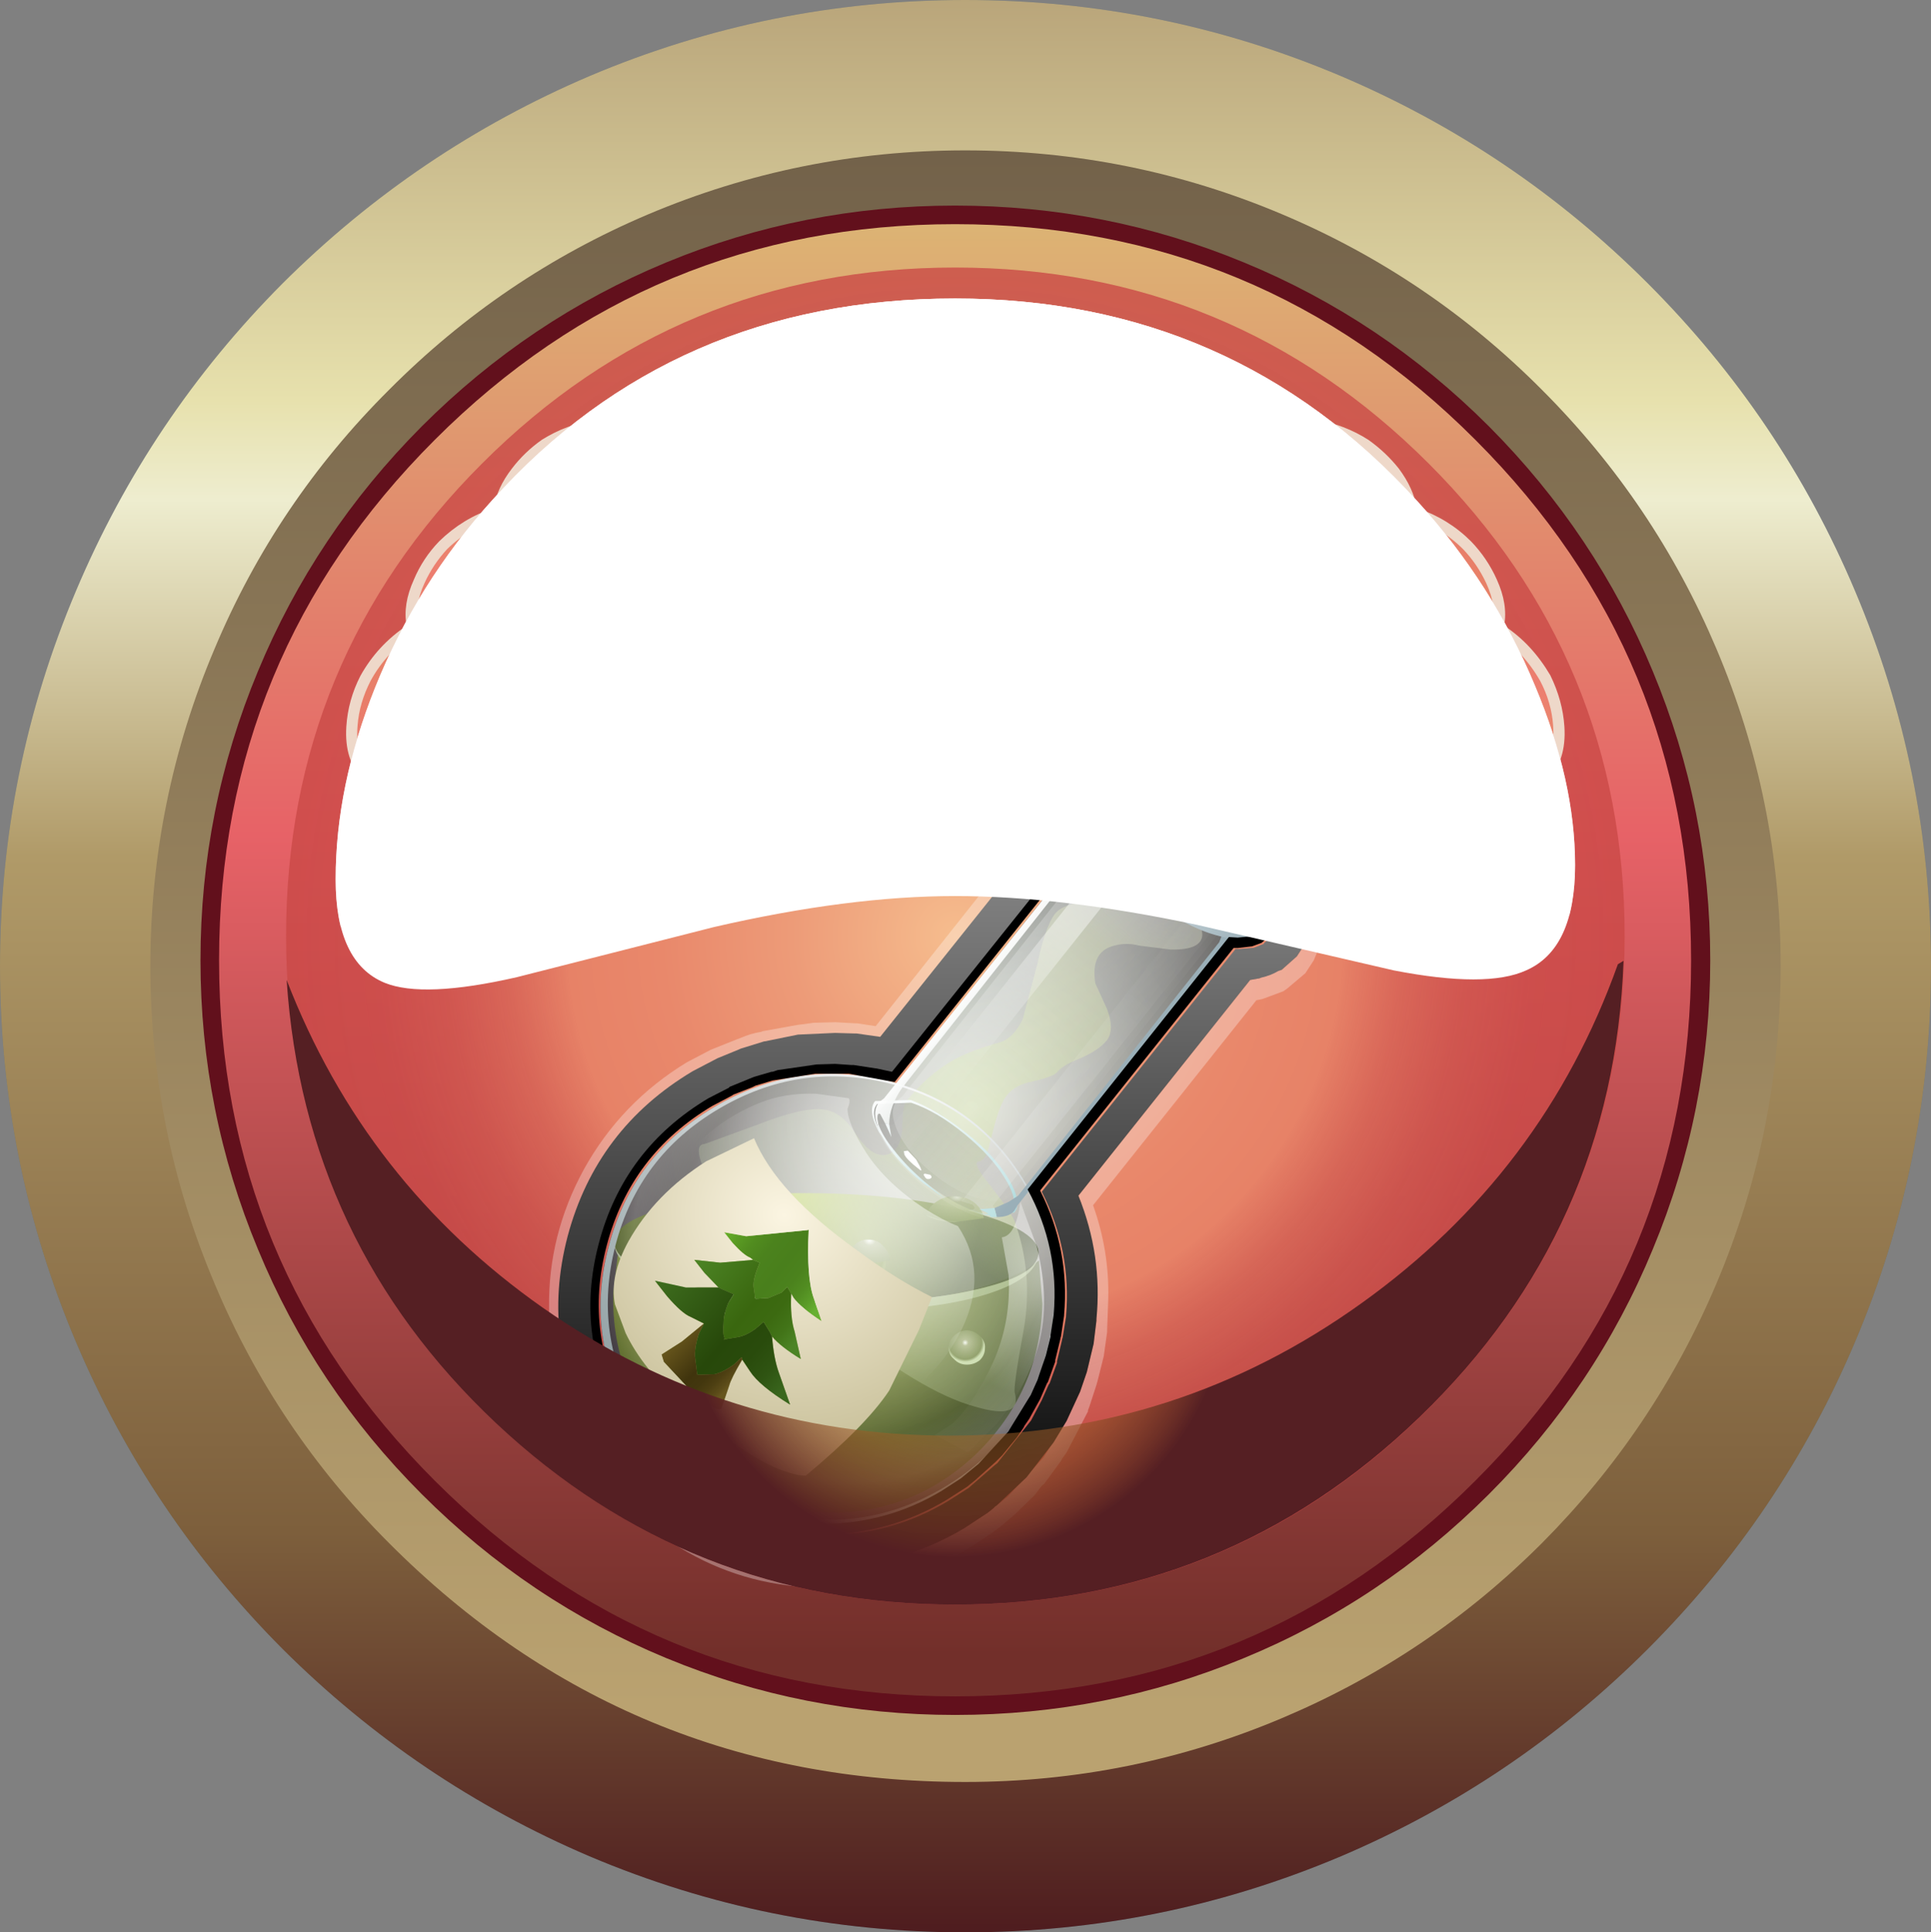<?xml version="1.0" encoding="UTF-8" standalone="no"?>
<svg xmlns:xlink="http://www.w3.org/1999/xlink" height="171.55px" width="171.45px" xmlns="http://www.w3.org/2000/svg">
  <rect width="100%" height="100%" fill="#808080" stroke="none"/>
  <g transform="matrix(1.0, 0.0, 0.0, 1.0, 0.0, 0.0)">
    <use height="171.55" transform="matrix(1.0, 0.0, 0.0, 1.0, 0.0, 0.0)" width="171.45" xlink:href="#shape0"/>
    <use height="118.7" transform="matrix(1.0, 0.0, 0.0, 1.0, 25.4, 23.75)" width="118.85" xlink:href="#sprite0"/>
    <use height="109.85" transform="matrix(1.0, 0.0, 0.0, 1.0, 48.75, 31.1)" width="75.05" xlink:href="#shape2"/>
    <use height="81.7" transform="matrix(0.926, 0.0, 0.0, 0.926, 52.254, 60.55)" width="73.1" xlink:href="#sprite1"/>
    <use height="81.2" transform="matrix(1.0, 0.0, 0.0, 1.0, 49.55, 57.9)" width="73.3" xlink:href="#sprite2"/>
    <use height="94.0" transform="matrix(1.0, 0.0, 0.0, 1.0, 30.75, 37.0)" width="108.15" xlink:href="#shape5"/>
    <use height="57.15" transform="matrix(1.0, 0.0, 0.0, 1.0, 25.45, 85.3)" width="118.7" xlink:href="#sprite3"/>
    <use height="61.35" transform="matrix(1.0, 0.0, 0.0, 1.0, 29.8, 26.5)" width="110.05" xlink:href="#sprite4"/>
  </g>
  <defs>
    <g id="shape0" transform="matrix(1.0, 0.0, 0.0, 1.0, 0.0, 0.0)">
      <path d="M6.75 52.45 Q13.25 37.05 25.1 25.15 37.0 13.3 52.35 6.75 68.3 0.0 85.7 0.0 103.1 0.0 119.05 6.75 134.45 13.3 146.3 25.15 158.2 37.05 164.7 52.45 171.45 68.4 171.45 85.8 171.45 103.2 164.7 119.15 158.2 134.5 146.3 146.4 134.45 158.25 119.05 164.8 103.1 171.55 85.7 171.55 68.3 171.55 52.35 164.8 37.0 158.25 25.1 146.4 13.25 134.5 6.75 119.15 0.0 103.2 0.0 85.8 0.0 68.4 6.75 52.45" fill="#68757b" fill-rule="evenodd" stroke="none"/>
      <path d="M6.75 52.45 Q13.25 37.05 25.1 25.15 37.0 13.3 52.35 6.75 68.3 0.0 85.7 0.0 103.1 0.0 119.05 6.75 134.45 13.3 146.3 25.15 158.2 37.05 164.7 52.45 171.45 68.4 171.45 85.8 171.45 103.2 164.7 119.15 158.2 134.5 146.3 146.4 134.45 158.25 119.05 164.8 103.1 171.55 85.7 171.55 68.3 171.55 52.35 164.8 37.0 158.25 25.1 146.4 13.25 134.5 6.75 119.15 0.0 103.2 0.0 85.8 0.0 68.4 6.75 52.45" fill="url(#gradient0)" fill-rule="evenodd" stroke="none"/>
      <path d="M34.55 34.6 Q44.55 24.55 57.5 19.05 70.95 13.35 85.7 13.35 100.45 13.35 113.9 19.05 126.9 24.55 136.9 34.6 146.9 44.6 152.4 57.6 158.1 71.05 158.1 85.8 158.1 100.5 152.4 113.95 146.9 126.95 136.9 137.0 126.9 147.0 113.9 152.5 100.45 158.2 85.7 158.2 55.7 158.2 34.55 137.0 24.5 126.95 19.05 113.95 13.35 100.5 13.35 85.8 13.35 71.05 19.05 57.6 24.5 44.6 34.55 34.6" fill="url(#gradient1)" fill-rule="evenodd" stroke="none"/>
      <path d="M84.8 19.05 Q112.2 19.05 131.6 38.45 151.0 57.85 151.0 85.25 151.0 112.65 131.6 132.05 112.2 151.45 84.8 151.45 57.45 151.45 38.05 132.05 18.65 112.6 18.65 85.25 18.65 57.9 38.05 38.45 57.45 19.05 84.8 19.05" fill="url(#gradient2)" fill-rule="evenodd" stroke="none"/>
      <path d="M84.8 19.9 Q57.75 19.9 38.6 39.05 19.45 58.2 19.45 85.25 19.45 112.3 38.6 131.45 57.75 150.6 84.8 150.6 111.9 150.6 131.0 131.45 150.15 112.35 150.15 85.25 150.15 58.2 131.0 39.05 111.9 19.9 84.8 19.9 M37.45 37.85 Q46.95 28.35 59.15 23.3 71.35 18.25 84.8 18.25 98.25 18.25 110.45 23.3 122.7 28.35 132.2 37.85 141.7 47.4 146.75 59.6 151.85 71.85 151.85 85.25 151.85 98.65 146.75 110.9 141.7 123.15 132.2 132.65 122.7 142.15 110.45 147.2 98.25 152.25 84.8 152.25 71.35 152.25 59.15 147.2 46.95 142.15 37.45 132.65 27.95 123.15 22.9 110.9 17.8 98.65 17.8 85.25 17.8 71.85 22.9 59.6 27.95 47.4 37.45 37.85" fill="#62101c" fill-rule="evenodd" stroke="none"/>
    </g>
    <linearGradient gradientTransform="matrix(0.0, -0.105, -0.105, 0.0, 85.7, 85.8)" gradientUnits="userSpaceOnUse" id="gradient0" spreadMethod="pad" x1="-819.2" x2="819.2">
      <stop offset="0.004" stop-color="#4f1d1f"/>
      <stop offset="0.208" stop-color="#7d5f3c"/>
      <stop offset="0.557" stop-color="#b09a68"/>
      <stop offset="0.741" stop-color="#eeedcf"/>
      <stop offset="0.792" stop-color="#e7e1ad"/>
      <stop offset="1.0" stop-color="#b9a57a"/>
    </linearGradient>
    <linearGradient gradientTransform="matrix(0.0, -0.088, -0.088, 0.0, 85.7, 85.8)" gradientUnits="userSpaceOnUse" id="gradient1" spreadMethod="pad" x1="-819.2" x2="819.2">
      <stop offset="0.043" stop-color="#baa270"/>
      <stop offset="1.0" stop-color="#73624a"/>
    </linearGradient>
    <linearGradient gradientTransform="matrix(0.0, -0.081, -0.081, 0.0, 84.8, 85.25)" gradientUnits="userSpaceOnUse" id="gradient2" spreadMethod="pad" x1="-819.2" x2="819.2">
      <stop offset="0.035" stop-color="#722f2a"/>
      <stop offset="0.584" stop-color="#e76267"/>
      <stop offset="1.0" stop-color="#dcb574"/>
    </linearGradient>
    <g id="sprite0" transform="matrix(1.0, 0.0, 0.0, 1.0, 0.0, 0.0)">
      <use height="118.7" transform="matrix(1.0, 0.0, 0.0, 1.0, 0.0, 0.0)" width="118.85" xlink:href="#shape1"/>
    </g>
    <g id="shape1" transform="matrix(1.0, 0.0, 0.0, 1.0, 0.0, 0.0)">
      <path d="M118.85 59.35 Q118.85 83.9 101.45 101.3 84.05 118.7 59.4 118.7 34.8 118.7 17.4 101.3 0.0 83.9 0.0 59.35 0.0 34.8 17.4 17.4 34.8 0.0 59.4 0.0 84.05 0.0 101.45 17.4 118.85 34.8 118.85 59.35" fill="url(#gradient3)" fill-rule="evenodd" stroke="none"/>
    </g>
    <radialGradient cx="0" cy="0" gradientTransform="matrix(0.072, 0.0, 0.0, -0.072, 59.4, 59.35)" gradientUnits="userSpaceOnUse" id="gradient3" r="819.2" spreadMethod="pad">
      <stop offset="0.0" stop-color="#f6bd8e"/>
      <stop offset="0.02" stop-color="#f5ba8c"/>
      <stop offset="0.247" stop-color="#ed9b78"/>
      <stop offset="0.443" stop-color="#e9886b"/>
      <stop offset="0.584" stop-color="#e78267"/>
      <stop offset="0.588" stop-color="#e68066" stop-opacity="0.992"/>
      <stop offset="0.675" stop-color="#da6858" stop-opacity="0.902"/>
      <stop offset="0.769" stop-color="#d1564e" stop-opacity="0.839"/>
      <stop offset="0.871" stop-color="#cc4b48" stop-opacity="0.8"/>
      <stop offset="1.0" stop-color="#ca4846" stop-opacity="0.788"/>
    </radialGradient>
    <g id="shape2" transform="matrix(1.0, 0.0, 0.0, 1.0, -48.75, -31.1)">
      <path d="M100.25 37.35 Q99.1 37.35 98.5 36.6 97.95 35.95 97.95 35.0 97.95 34.05 98.55 33.4 99.2 32.65 100.25 32.65 L105.1 32.65 Q106.15 32.65 106.75 33.35 107.35 34.0 107.35 35.05 L107.35 54.4 Q107.35 55.65 106.6 56.35 105.9 57.05 104.8 57.05 103.7 57.05 103.0 56.35 102.25 55.65 102.25 54.4 L102.25 37.35 100.25 37.35" fill="#ecf8bd" fill-rule="evenodd" stroke="none"/>
      <path d="M100.25 36.2 Q99.1 36.2 98.5 35.5 97.95 34.85 97.95 33.85 97.95 32.95 98.55 32.25 99.2 31.55 100.25 31.55 L105.1 31.55 Q106.15 31.55 106.75 32.25 107.35 32.9 107.35 33.95 L107.35 53.3 Q107.35 54.55 106.6 55.25 105.9 55.95 104.8 55.95 103.7 55.95 103.0 55.25 102.25 54.55 102.25 53.3 L102.25 36.2 100.25 36.2" fill="url(#gradient4)" fill-rule="evenodd" stroke="none"/>
      <path d="M74.45 34.15 Q76.65 36.15 76.65 39.3 76.65 42.3 73.65 46.25 L68.45 52.4 74.7 52.4 Q77.35 52.4 77.35 54.6 77.35 56.85 74.9 56.85 L63.55 56.85 Q60.9 56.85 60.9 54.6 60.9 53.9 61.65 52.9 L66.0 47.95 70.15 42.7 Q71.3 41.05 71.3 39.55 71.3 38.5 70.6 37.75 69.9 36.95 68.85 36.95 66.85 36.95 66.0 39.7 65.15 42.45 63.55 42.45 62.4 42.45 61.75 41.7 61.1 41.0 61.1 39.95 61.1 36.8 63.55 34.5 65.9 32.25 69.1 32.25 72.3 32.25 74.45 34.15" fill="#ecf8bd" fill-rule="evenodd" stroke="none"/>
      <path d="M74.45 33.0 Q76.65 35.0 76.65 38.2 76.65 41.15 73.65 45.1 L68.45 51.25 74.7 51.25 Q77.35 51.25 77.35 53.5 77.35 54.6 76.6 55.2 75.95 55.75 74.9 55.75 L63.55 55.75 Q60.9 55.75 60.9 53.5 60.9 52.75 61.65 51.75 L66.0 46.85 70.15 41.6 Q71.3 39.9 71.3 38.45 71.3 37.4 70.6 36.6 69.9 35.8 68.85 35.8 66.85 35.8 66.0 38.55 65.15 41.3 63.55 41.3 62.4 41.3 61.75 40.55 61.1 39.9 61.1 38.85 61.1 35.65 63.55 33.35 65.9 31.1 69.1 31.1 72.3 31.1 74.45 33.0" fill="url(#gradient5)" fill-rule="evenodd" stroke="none"/>
      <path d="M94.2 33.3 Q94.85 33.85 94.85 34.8 94.85 37.35 92.5 37.35 L86.1 37.35 85.6 40.95 88.15 40.6 Q91.2 40.6 93.2 42.75 95.2 44.85 95.2 47.85 95.2 52.2 92.9 54.7 90.5 57.25 86.15 57.25 83.9 57.25 81.55 56.1 78.7 54.7 78.7 52.7 78.7 51.75 79.4 51.1 80.05 50.4 81.0 50.4 81.55 50.4 83.3 51.5 85.0 52.6 86.25 52.6 87.95 52.6 88.95 51.15 89.85 49.9 89.85 48.15 89.85 46.6 89.0 45.65 88.15 44.7 86.6 44.7 85.6 44.7 84.55 45.25 83.45 45.8 82.6 45.8 81.7 45.8 81.1 45.25 80.6 44.75 80.6 44.2 L81.55 35.9 Q81.8 33.95 82.4 33.3 82.95 32.65 84.2 32.65 L92.4 32.65 Q93.55 32.65 94.2 33.3" fill="#ecf8bd" fill-rule="evenodd" stroke="none"/>
      <path d="M94.85 33.65 Q94.85 36.2 92.5 36.2 L86.1 36.2 85.6 39.8 88.15 39.5 Q91.2 39.5 93.2 41.6 95.2 43.7 95.2 46.7 95.2 51.05 92.9 53.55 90.5 56.15 86.15 56.15 83.9 56.15 81.55 55.0 78.7 53.6 78.7 51.6 78.7 50.65 79.4 49.95 80.05 49.25 81.0 49.25 81.55 49.25 83.3 50.35 85.0 51.45 86.25 51.45 87.95 51.45 88.95 50.05 89.85 48.75 89.85 47.0 89.85 45.45 89.0 44.5 88.15 43.55 86.6 43.55 85.6 43.55 84.55 44.15 83.45 44.7 82.6 44.7 81.7 44.7 81.1 44.1 80.6 43.6 80.6 43.1 L81.55 34.75 Q81.8 32.8 82.4 32.15 82.9 31.55 84.2 31.55 L92.4 31.55 Q93.55 31.55 94.2 32.15 94.85 32.75 94.85 33.65" fill="url(#gradient6)" fill-rule="evenodd" stroke="none"/>
      <path d="M105.15 56.95 L105.55 56.95 Q109.0 56.95 114.65 60.5 L115.7 61.2 115.9 61.3 115.95 61.35 115.95 61.4 116.7 61.95 116.75 61.95 118.6 63.55 118.75 63.65 118.8 63.7 118.9 63.75 120.35 65.25 120.35 65.3 120.4 65.4 Q122.25 67.45 123.2 69.4 L123.2 69.45 123.45 69.95 Q123.85 71.0 123.75 72.15 124.0 74.35 122.5 75.85 L117.4 81.25 117.35 82.85 117.15 84.05 116.65 85.25 115.9 86.4 114.3 87.75 113.95 88.0 112.2 88.65 112.05 88.7 111.55 88.8 97.05 107.0 Q98.5 111.05 98.4 115.3 L98.3 118.05 98.3 118.25 98.0 120.4 97.95 120.6 97.45 122.6 97.35 122.95 96.75 124.8 96.6 125.2 96.6 125.3 94.7 128.95 94.3 129.5 94.2 129.7 92.7 131.75 92.5 131.9 91.85 132.75 90.15 134.4 89.1 135.3 89.05 135.35 88.9 135.45 88.8 135.55 88.2 136.0 86.1 137.4 Q80.2 140.95 73.2 140.95 66.6 140.95 61.05 137.8 55.45 134.65 52.15 129.1 48.6 123.2 48.75 116.15 48.65 109.65 51.85 103.8 55.15 97.85 61.0 94.3 L63.1 93.2 63.35 93.1 65.35 92.3 65.75 92.15 Q66.65 91.75 67.6 91.6 L67.7 91.55 70.75 91.0 72.25 90.8 74.15 90.75 75.95 90.85 76.1 90.85 77.75 91.1 92.5 72.5 92.5 71.7 92.7 70.5 93.3 68.75 94.1 67.65 95.6 66.3 95.95 66.1 97.65 65.4 97.8 65.4 97.95 65.35 98.35 64.75 98.35 64.7 98.65 64.25 98.85 63.85 99.0 63.65 99.15 63.25 99.2 63.2 99.45 62.8 99.5 62.75 101.6 59.15 Q102.9 57.1 105.15 56.95 M105.55 58.8 L105.25 58.8 Q103.45 58.95 102.35 60.5 L100.4 63.85 100.4 63.9 99.7 65.25 99.65 65.3 98.5 67.1 98.0 67.2 97.9 67.25 96.4 67.85 96.1 68.0 Q95.35 68.5 94.75 69.2 L94.15 70.15 93.7 71.15 93.55 71.6 93.5 72.85 93.45 72.85 93.5 73.75 78.15 93.0 76.05 92.7 75.85 92.7 74.15 92.6 70.85 92.8 67.9 93.4 67.85 93.4 65.75 94.05 65.65 94.1 Q64.75 94.35 63.7 94.9 L61.5 96.05 Q56.0 99.3 52.85 104.8 49.8 110.1 49.7 116.15 49.75 122.35 52.9 127.7 56.1 133.05 61.5 136.1 66.85 139.1 73.2 139.1 79.9 139.1 85.65 135.65 L87.7 134.3 88.2 133.9 88.35 133.75 88.5 133.65 89.5 132.85 92.65 129.4 94.7 126.15 95.9 123.55 96.5 121.8 97.1 119.3 97.35 117.25 97.35 117.1 97.45 115.25 Q97.3 110.95 95.75 107.1 L96.0 106.8 95.75 106.15 111.0 87.0 111.85 86.85 111.95 86.8 113.5 86.2 113.8 86.1 115.15 84.9 115.8 83.9 116.25 82.85 116.5 81.45 116.5 81.25 116.45 81.0 116.5 80.95 116.5 80.35 116.45 80.05 117.35 79.05 117.5 78.85 121.8 74.3 Q122.7 73.45 122.85 72.2 L122.6 71.2 122.5 71.15 122.5 71.05 122.3 70.7 Q121.45 68.85 119.75 66.9 L118.25 65.4 118.25 65.35 118.15 65.3 117.15 64.35 117.1 64.35 116.2 63.65 116.15 63.6 115.4 63.05 115.4 63.0 115.35 63.0 114.15 62.2 Q108.7 58.8 105.55 58.8" fill="#ffffff" fill-opacity="0.302" fill-rule="evenodd" stroke="none"/>
      <path d="M107.05 61.9 Q109.15 62.55 112.2 64.4 L114.15 65.75 114.75 66.3 114.85 66.35 116.85 68.35 116.9 68.35 116.9 68.4 Q118.55 70.3 119.15 71.75 L115.55 75.45 115.1 76.0 115.05 76.0 112.35 79.1 Q113.3 81.35 112.3 82.5 111.45 83.65 109.25 83.3 L91.4 105.7 Q95.25 112.7 93.0 120.5 90.8 128.25 83.75 132.45 76.55 136.8 68.45 134.85 60.35 132.9 56.1 125.8 51.9 118.7 54.05 110.65 56.15 102.6 63.4 98.3 67.15 96.1 71.45 95.55 75.55 95.0 79.6 96.15 L97.45 73.75 Q96.7 71.7 97.65 70.6 98.45 69.55 100.6 69.8 L102.9 66.2 102.9 66.15 103.1 65.8 105.5 61.6 107.05 61.9" fill="url(#gradient7)" fill-rule="evenodd" stroke="none"/>
      <path d="M73.05 115.75 Q79.5 115.95 84.75 114.85 89.9 113.75 92.25 111.9 L92.55 115.8 Q92.3 123.65 86.6 129.15 80.85 134.55 72.95 134.3 65.1 134.15 59.7 128.4 54.25 122.65 54.45 114.8 L54.85 111.45 Q57.35 113.25 62.2 114.4 67.15 115.6 73.05 115.75" fill="url(#gradient8)" fill-rule="evenodd" stroke="none"/>
      <path d="M77.85 119.3 Q77.8 120.4 77.0 121.1 76.2 121.8 75.1 121.75 74.0 121.75 73.25 121.0 72.45 120.25 72.5 119.2 72.55 118.1 73.35 117.4 74.15 116.7 75.25 116.75 76.35 116.8 77.1 117.5 77.9 118.3 77.85 119.3" fill="url(#gradient9)" fill-rule="evenodd" stroke="none"/>
      <path d="M60.2 116.65 Q60.15 117.25 59.7 117.65 59.2 118.05 58.55 118.05 57.9 118.05 57.45 117.6 57.0 117.15 57.05 116.55 57.05 115.95 57.5 115.55 58.0 115.1 58.65 115.1 59.3 115.15 59.75 115.55 60.2 116.05 60.2 116.65" fill="url(#gradient10)" fill-rule="evenodd" stroke="none"/>
      <path d="M67.25 115.9 Q67.25 116.5 66.75 116.9 66.3 117.35 65.65 117.35 65.0 117.3 64.55 116.85 64.1 116.4 64.1 115.8 64.1 115.2 64.6 114.75 65.1 114.3 65.75 114.35 66.4 114.4 66.8 114.85 67.25 115.3 67.25 115.9" fill="url(#gradient11)" fill-rule="evenodd" stroke="none"/>
      <path d="M78.65 112.3 Q78.6 112.9 78.15 113.3 77.7 113.7 77.05 113.7 76.4 113.65 75.95 113.25 75.45 112.8 75.5 112.2 75.5 111.6 76.0 111.15 76.5 110.7 77.15 110.75 77.8 110.75 78.2 111.2 78.65 111.7 78.65 112.3" fill="url(#gradient12)" fill-rule="evenodd" stroke="none"/>
      <path d="M68.55 124.0 Q68.5 125.05 67.75 125.75 66.95 126.45 65.85 126.4 64.75 126.4 64.05 125.65 63.25 124.9 63.3 123.85 63.3 122.85 64.1 122.1 64.9 121.4 66.0 121.45 67.1 121.5 67.85 122.25 68.6 123.0 68.55 124.0" fill="url(#gradient13)" fill-rule="evenodd" stroke="none"/>
      <path d="M87.45 119.7 Q87.45 120.3 87.0 120.75 86.5 121.15 85.85 121.15 85.15 121.15 84.7 120.65 84.2 120.25 84.25 119.6 84.25 119.0 84.75 118.55 85.25 118.1 85.9 118.1 86.55 118.15 87.05 118.65 87.5 119.1 87.45 119.7" fill="url(#gradient14)" fill-rule="evenodd" stroke="none"/>
      <path d="M92.2 111.25 Q92.15 113.25 86.6 114.5 81.0 115.8 73.2 115.55 65.4 115.4 59.95 113.8 54.5 112.25 54.55 110.25 54.6 108.25 60.15 107.0 65.7 105.75 73.5 105.95 81.25 106.15 86.7 107.7 92.25 109.3 92.2 111.25" fill="url(#gradient15)" fill-rule="evenodd" stroke="none"/>
      <path d="M86.6 114.5 Q91.9 113.3 92.2 111.45 91.9 113.55 87.6 114.9 82.4 116.55 73.45 116.3 64.35 116.05 59.1 114.15 54.45 112.45 54.55 110.25 54.5 112.25 59.95 113.8 65.4 115.4 73.2 115.55 81.0 115.8 86.6 114.5" fill="url(#gradient16)" fill-rule="evenodd" stroke="none"/>
      <path d="M60.4 108.9 Q58.75 108.85 57.95 108.2 58.2 107.3 58.9 106.75 59.65 106.15 60.5 106.15 61.45 106.2 62.15 106.85 62.8 107.55 62.85 108.55 L60.4 108.9" fill="url(#gradient17)" fill-rule="evenodd" stroke="none"/>
      <path d="M77.05 112.2 Q75.75 112.15 75.15 111.7 75.35 110.95 75.9 110.5 76.45 110.0 77.15 110.05 77.9 110.05 78.4 110.6 78.95 111.15 79.05 111.9 L77.05 112.2" fill="url(#gradient18)" fill-rule="evenodd" stroke="none"/>
      <path d="M70.4 114.4 Q68.3 114.35 67.55 113.65 67.8 112.55 68.6 111.85 69.45 111.15 70.5 111.2 71.6 111.25 72.35 112.05 73.15 112.85 73.3 114.0 72.25 114.5 70.4 114.4" fill="url(#gradient19)" fill-rule="evenodd" stroke="none"/>
      <path d="M84.75 108.5 Q83.05 108.4 82.25 107.9 82.45 107.1 83.2 106.65 83.95 106.15 84.85 106.2 85.85 106.25 86.55 106.8 87.25 107.4 87.35 108.15 L84.75 108.5" fill="url(#gradient20)" fill-rule="evenodd" stroke="none"/>
      <path d="M103.05 78.6 L104.9 79.95 Q106.75 81.7 106.75 83.0 106.7 84.35 103.95 84.3 L101.15 83.95 Q100.0 83.65 98.95 83.95 96.8 84.45 97.25 87.3 L98.3 89.6 Q99.05 91.65 98.1 92.55 97.35 93.35 95.8 94.0 94.3 94.6 93.85 95.2 93.5 95.6 91.5 96.05 89.6 96.45 88.95 98.0 88.5 98.95 87.9 101.45 87.55 103.05 86.9 103.1 86.25 103.2 87.85 105.15 89.8 107.65 90.1 108.45 91.75 113.05 90.9 118.0 89.95 123.15 90.1 123.65 90.75 126.1 86.65 124.9 81.75 123.6 74.15 117.35 66.8 111.3 63.65 106.0 61.1 101.6 62.6 101.55 L67.25 99.85 Q71.35 98.25 73.1 98.5 74.7 98.65 76.0 100.7 77.3 102.6 78.45 102.55 79.85 102.45 80.1 100.45 80.15 98.2 80.4 97.85 82.9 94.75 85.8 93.55 87.25 92.95 88.9 92.5 90.0 92.1 90.8 90.5 L92.1 85.6 Q92.8 82.3 93.65 81.15 94.65 79.9 97.9 80.15 L102.1 80.8 Q103.05 80.9 103.15 79.75 L103.05 78.6" fill="url(#gradient21)" fill-rule="evenodd" stroke="none"/>
      <path d="M93.1 120.1 Q91.0 128.15 83.75 132.45 76.55 136.8 68.45 134.85 60.35 132.9 56.1 125.8 51.9 118.7 54.05 110.65 56.15 102.6 63.4 98.3 70.65 94.0 78.75 95.95 86.8 97.9 91.0 104.95 95.25 112.05 93.1 120.1" fill="url(#gradient22)" fill-rule="evenodd" stroke="none"/>
      <path d="M91.0 104.95 Q95.25 112.05 93.1 120.1 91.0 128.15 83.75 132.45 76.55 136.8 68.45 134.85 60.35 132.9 56.1 125.8 51.9 118.7 54.05 110.65 56.15 102.6 63.4 98.3 70.65 94.0 78.75 95.95 86.8 97.9 91.0 104.95 M92.95 119.9 Q95.0 112.0 90.9 105.05 86.75 98.1 78.8 96.15 70.9 94.25 63.8 98.45 56.7 102.65 54.65 110.55 52.6 118.5 56.7 125.45 60.85 132.4 68.8 134.3 76.7 136.25 83.8 132.05 90.9 127.85 92.95 119.9" fill="url(#gradient23)" fill-rule="evenodd" stroke="none"/>
      <path d="M76.95 102.4 Q78.75 105.1 82.1 107.3 83.75 108.35 85.05 108.85 87.8 113.0 85.4 118.0 84.15 120.5 82.4 122.15 80.3 125.5 76.3 126.0 68.4 127.05 59.2 113.2 56.5 109.1 59.75 104.2 62.6 99.9 67.35 97.95 69.65 97.0 72.45 97.1 L75.35 97.5 Q75.55 97.7 75.25 98.45 75.25 99.75 76.95 102.4" fill="url(#gradient24)" fill-rule="evenodd" stroke="none"/>
      <path d="M89.55 113.2 L88.95 109.85 Q90.2 109.7 90.6 106.7 L92.05 110.65 Q93.25 115.45 92.25 119.3 91.2 123.1 88.5 126.4 L85.95 128.95 83.0 127.4 84.55 126.4 Q86.45 124.65 88.15 121.0 89.8 117.35 89.55 113.2" fill="url(#gradient25)" fill-rule="evenodd" stroke="none"/>
      <path d="M77.7 97.75 L80.85 97.65 Q83.15 98.5 85.75 100.55 88.3 102.55 89.55 104.65 90.8 106.8 90.05 107.65 L87.2 107.8 84.9 106.8 87.0 107.7 Q89.05 108.35 89.75 107.5 90.5 106.7 89.25 104.65 88.05 102.65 85.6 100.65 83.15 98.65 80.9 97.9 L77.9 98.0 Q77.2 98.8 78.2 100.6 L79.5 102.45 78.05 100.5 Q77.0 98.6 77.7 97.75" fill="url(#gradient26)" fill-rule="evenodd" stroke="none"/>
      <path d="M89.75 107.5 L86.7 107.6 Q84.45 106.8 82.0 104.85 79.55 102.85 78.35 100.85 77.15 98.85 77.9 98.0 L80.9 97.9 Q83.15 98.65 85.6 100.65 88.05 102.65 89.25 104.65 90.5 106.7 89.75 107.5" fill="url(#gradient27)" fill-rule="evenodd" stroke="none"/>
      <path d="M97.65 70.6 Q98.75 69.25 101.7 70.0 104.7 70.8 107.7 73.25 110.75 75.7 112.1 78.45 113.45 81.15 112.3 82.5 111.15 83.85 108.25 83.1 105.3 82.35 102.25 79.9 99.2 77.4 97.9 74.7 96.5 71.95 97.65 70.6 M102.7 71.0 L99.7 71.15 Q98.95 72.1 100.1 74.15 101.25 76.15 103.65 78.1 106.1 80.1 108.35 80.85 110.6 81.55 111.35 80.6 112.15 79.7 111.0 77.65 109.75 75.6 107.35 73.65 104.95 71.7 102.7 71.0" fill="url(#gradient28)" fill-rule="evenodd" stroke="none"/>
      <path d="M98.0 73.1 Q97.65 74.25 98.85 76.15 100.0 78.05 102.25 79.9 104.45 81.65 106.6 82.4 L109.8 82.6 90.25 107.15 90.0 107.65 Q89.15 108.65 86.8 108.0 84.45 107.25 81.95 105.25 79.45 103.2 78.35 101.15 77.15 99.0 78.0 98.0 L78.5 97.65 98.0 73.1" fill="url(#gradient29)" fill-rule="evenodd" stroke="none"/>
      <path d="M102.3 79.75 Q105.55 82.35 108.35 82.65 L90.2 105.5 89.95 106.0 Q89.15 106.95 87.05 106.45 84.95 105.9 82.85 104.2 80.7 102.5 79.75 100.55 78.85 98.65 79.65 97.7 L80.1 97.35 98.2 74.5 Q99.05 77.05 102.3 79.75" fill="url(#gradient30)" fill-rule="evenodd" stroke="none"/>
      <path d="M84.0 106.5 L82.05 105.1 Q80.5 103.9 79.25 102.35 L79.3 102.0 Q80.55 103.65 82.5 105.25 L84.0 106.5" fill="url(#gradient31)" fill-rule="evenodd" stroke="none"/>
      <path d="M98.1 73.0 Q97.95 73.3 98.05 73.85 L80.4 96.2 80.3 96.35 80.15 96.5 Q78.95 98.2 78.95 99.8 L78.6 99.75 78.15 98.9 Q77.9 98.75 77.9 99.3 L78.0 99.85 77.9 99.95 Q77.45 98.55 78.05 97.85 L78.5 97.5 98.1 73.0" fill="url(#gradient32)" fill-rule="evenodd" stroke="none"/>
      <path d="M108.25 83.65 L108.5 83.0 107.55 82.75 107.7 82.55 109.85 82.45 90.35 107.0 90.05 107.5 Q89.6 108.05 88.5 108.05 L88.3 107.25 89.55 106.7 90.4 106.15 108.25 83.65" fill="url(#gradient33)" fill-rule="evenodd" stroke="none"/>
      <path d="M98.65 75.55 L100.15 77.6 80.6 102.15 80.25 102.2 80.3 102.5 80.25 102.55 79.75 101.65 79.5 101.5 Q79.3 101.45 79.3 102.0 78.4 100.9 78.0 99.85 L78.05 99.85 78.6 99.75 79.15 100.95 78.95 99.8 79.25 99.9 98.65 75.55" fill="url(#gradient34)" fill-rule="evenodd" stroke="none"/>
      <path d="M78.0 99.85 Q78.4 100.9 79.3 102.0 L79.25 102.35 Q78.3 101.05 77.9 99.95 L78.0 99.85" fill="url(#gradient35)" fill-rule="evenodd" stroke="none"/>
      <path d="M78.0 99.85 Q78.4 100.9 79.3 102.0 L79.25 102.35 Q78.3 101.05 77.9 99.95 L78.0 99.85" fill="url(#gradient36)" fill-rule="evenodd" stroke="none"/>
      <path d="M79.15 100.95 L78.6 99.75 78.95 99.8 79.15 100.95" fill="url(#gradient37)" fill-rule="evenodd" stroke="none"/>
      <path d="M79.15 100.95 L78.6 99.75 78.95 99.8 79.15 100.95" fill="url(#gradient38)" fill-rule="evenodd" stroke="none"/>
      <path d="M105.25 81.65 L106.15 82.05 Q106.75 82.55 107.4 82.7 L107.55 82.75 88.15 107.05 88.3 107.25 86.95 107.35 Q88.15 107.85 87.9 108.05 L85.95 107.45 Q86.65 107.4 86.5 107.15 L86.35 106.95 85.35 106.65 105.25 81.65" fill="url(#gradient39)" fill-rule="evenodd" stroke="none"/>
      <path d="M107.4 82.7 Q106.75 82.55 106.15 82.05 L107.7 82.55 107.55 82.75 107.4 82.7" fill="url(#gradient40)" fill-rule="evenodd" stroke="none"/>
      <path d="M107.4 82.7 Q106.75 82.55 106.15 82.05 L107.7 82.55 107.55 82.75 107.4 82.7" fill="url(#gradient41)" fill-rule="evenodd" stroke="none"/>
      <path d="M88.3 107.25 L88.5 108.05 87.9 108.05 Q88.15 107.85 86.95 107.35 L88.3 107.25" fill="url(#gradient42)" fill-rule="evenodd" stroke="none"/>
      <path d="M88.3 107.25 L88.5 108.05 87.9 108.05 Q88.15 107.85 86.95 107.35 L88.3 107.25" fill="url(#gradient43)" fill-rule="evenodd" stroke="none"/>
      <path d="M80.25 102.2 L80.6 102.15 81.35 102.95 Q82.1 104.25 81.6 103.8 80.5 102.95 80.3 102.5 L80.25 102.2" fill="#ffffff" fill-rule="evenodd" stroke="none"/>
      <path d="M82.1 104.45 Q81.9 104.2 82.15 104.2 L82.6 104.3 Q82.85 104.55 82.55 104.65 82.25 104.75 82.1 104.45" fill="#ffffff" fill-rule="evenodd" stroke="none"/>
      <path d="M111.35 80.6 Q110.6 81.55 108.35 80.85 106.1 80.1 103.65 78.1 101.25 76.15 100.1 74.15 98.95 72.1 99.7 71.15 L102.7 71.0 Q104.95 71.7 107.35 73.65 109.75 75.6 111.0 77.65 112.15 79.7 111.35 80.6" fill="url(#gradient44)" fill-rule="evenodd" stroke="none"/>
      <path d="M97.65 70.6 Q98.75 69.25 101.7 70.0 104.7 70.8 107.7 73.25 110.75 75.7 112.1 78.45 113.45 81.15 112.3 82.5 111.15 83.85 108.25 83.1 105.3 82.35 102.25 79.9 99.2 77.4 97.9 74.7 96.5 71.95 97.65 70.6 M101.9 70.3 Q99.15 69.5 98.2 70.7 97.25 71.9 98.5 74.35 99.85 76.85 102.75 79.2 105.55 81.5 108.3 82.3 111.0 83.1 112.0 81.9 113.0 80.75 111.65 78.25 110.4 75.75 107.5 73.45 104.65 71.15 101.9 70.3" fill="url(#gradient45)" fill-rule="evenodd" stroke="none"/>
      <path d="M102.7 71.0 Q103.6 71.25 104.6 71.8 L102.9 71.15 100.05 71.3 Q99.3 72.2 100.4 74.2 101.5 76.1 103.8 78.0 106.1 79.9 108.3 80.55 110.4 81.2 111.15 80.35 111.9 79.45 110.9 77.6 L110.35 76.7 111.0 77.8 Q112.1 79.75 111.35 80.6 110.6 81.55 108.35 80.85 106.1 80.1 103.65 78.1 101.25 76.15 100.1 74.15 98.95 72.1 99.7 71.15 L102.7 71.0" fill="url(#gradient46)" fill-rule="evenodd" stroke="none"/>
      <path d="M102.7 71.0 L104.65 71.8 103.0 71.15 100.2 71.3 Q99.45 72.2 100.55 74.1 101.65 76.0 103.9 77.85 106.2 79.7 108.3 80.4 110.4 81.1 111.1 80.2 111.85 79.3 110.75 77.4 L109.35 75.5 111.0 77.65 Q112.15 79.7 111.35 80.6 110.6 81.55 108.35 80.85 106.1 80.1 103.65 78.1 101.25 76.15 100.1 74.15 98.95 72.1 99.7 71.15 L102.7 71.0" fill="url(#gradient47)" fill-rule="evenodd" stroke="none"/>
      <path d="M107.05 61.9 Q109.15 62.55 112.2 64.4 115.55 66.55 117.7 69.3 118.75 70.75 119.15 71.75 L111.15 80.5 109.45 80.55 Q107.1 80.2 104.05 77.75 100.85 75.2 99.85 73.05 L99.55 71.4 103.1 65.8 105.5 61.6 107.05 61.9" fill="#a78a56" fill-rule="evenodd" stroke="none"/>
      <path d="M105.95 62.35 L106.3 63.05 106.8 63.7 107.75 65.15 108.75 66.4 110.1 67.6 111.55 68.65 113.1 69.9 113.35 69.95 113.5 69.9 113.9 69.7 Q114.1 69.55 114.2 69.7 113.9 70.2 114.05 70.65 L114.6 71.45 Q114.9 71.8 114.65 72.2 L113.65 72.45 112.6 72.2 110.45 71.1 108.55 69.7 Q105.95 67.75 105.0 66.3 L104.0 64.2 105.5 61.6 105.95 62.35" fill="#cba769" fill-rule="evenodd" stroke="none"/>
      <path d="M111.35 64.8 L111.5 65.2 Q111.3 65.4 111.0 65.4 L110.15 64.9 108.4 63.6 Q108.9 62.9 110.75 64.3 L111.35 64.8" fill="url(#gradient48)" fill-rule="evenodd" stroke="none"/>
      <path d="M110.55 66.25 Q110.7 65.85 111.25 66.15 L112.0 66.75 112.65 67.4 112.0 67.5 111.45 67.1 110.55 66.25" fill="url(#gradient49)" fill-rule="evenodd" stroke="none"/>
      <path d="M113.95 66.65 L114.2 66.8 114.4 67.25 113.8 66.75 113.95 66.65" fill="url(#gradient50)" fill-rule="evenodd" stroke="none"/>
      <path d="M116.7 68.85 Q116.6 68.45 116.9 68.35 L118.4 70.35 118.2 70.2 117.4 69.6 116.7 68.85" fill="url(#gradient51)" fill-rule="evenodd" stroke="none"/>
      <path d="M117.75 70.65 L117.9 70.5 118.75 71.15 Q118.35 71.4 117.75 70.65" fill="url(#gradient52)" fill-rule="evenodd" stroke="none"/>
      <path d="M99.55 71.4 L103.1 65.8 105.5 61.6 106.0 63.55 Q107.15 65.9 110.1 68.15 L114.8 71.75 114.7 70.9 Q114.6 70.05 114.95 70.05 115.5 70.05 116.75 71.9 L117.55 72.05 119.15 71.7 119.15 71.75 111.15 80.5 109.45 80.55 Q107.1 80.2 104.05 77.75 100.85 75.2 99.85 73.05 L99.55 71.4" fill="#a58d54" fill-rule="evenodd" stroke="none"/>
      <path d="M106.0 75.6 L105.9 75.1 105.35 75.35 Q105.05 75.5 105.15 75.9 105.3 76.55 106.1 76.15 L106.0 75.6 M108.95 75.35 L109.25 74.95 109.25 74.55 109.25 74.25 Q108.95 74.35 108.5 75.0 L108.95 75.35 M111.65 71.15 Q111.2 70.8 110.75 71.6 110.35 72.4 110.7 72.75 111.0 73.1 111.45 72.6 112.05 72.0 111.9 71.3 L111.65 71.15 M107.75 66.15 L107.7 65.95 Q108.65 67.05 110.1 68.15 L114.65 71.65 Q114.5 72.0 114.65 72.35 114.65 72.7 115.0 72.95 L115.85 72.9 116.5 72.15 116.7 71.8 116.75 71.9 116.9 71.95 116.2 72.8 115.3 73.15 Q114.8 73.1 114.2 72.55 113.5 71.9 113.95 71.55 L112.8 70.35 110.95 68.95 Q112.4 70.5 112.8 71.6 L112.9 72.75 113.05 73.6 112.8 74.35 Q112.55 74.7 111.65 74.9 110.75 75.0 110.5 75.35 L110.35 75.95 109.5 76.35 109.15 76.4 108.85 76.6 108.5 77.25 Q108.15 77.8 107.65 77.65 L107.15 77.2 106.8 76.55 106.15 76.65 105.85 76.55 105.5 76.6 105.0 76.35 104.45 76.1 Q103.7 76.1 103.3 75.75 L101.7 74.0 101.5 73.75 101.5 73.4 101.65 72.8 101.4 72.0 100.7 71.7 100.3 71.05 100.25 70.4 101.2 68.85 101.15 69.6 Q101.25 70.5 101.75 70.6 L102.45 70.55 Q102.3 71.8 102.95 72.6 L103.65 73.35 Q104.0 73.75 103.7 74.2 104.0 74.55 104.4 74.55 L104.75 74.3 Q105.0 74.15 105.15 74.15 105.15 74.7 105.95 74.85 106.65 74.1 107.3 74.35 L107.8 74.65 108.35 74.45 Q108.95 74.05 109.15 73.35 L109.15 72.7 Q109.0 72.35 108.65 72.55 108.3 72.2 108.5 71.4 L108.9 70.1 Q109.05 68.9 108.2 67.45 107.9 66.95 107.75 66.15" fill="#8b7347" fill-rule="evenodd" stroke="none"/>
      <path d="M114.8 70.1 L114.95 70.05 Q115.55 70.05 116.7 71.8 L116.5 72.15 115.85 72.9 115.0 72.95 Q114.65 72.7 114.65 72.35 114.95 72.8 115.55 72.65 L116.2 72.1 116.4 71.65 116.15 71.25 Q115.4 70.0 114.8 70.1" fill="#615031" fill-rule="evenodd" stroke="none"/>
      <path d="M111.8 75.1 Q111.4 74.9 111.0 75.4 110.6 75.85 110.85 76.15 111.2 76.7 111.65 76.35 L112.25 75.5 111.8 75.1 M110.95 68.95 L112.8 70.35 113.95 71.55 Q113.5 71.9 114.2 72.55 114.8 73.1 115.3 73.15 L116.2 72.8 116.9 71.95 117.2 72.0 116.7 72.95 115.75 73.85 114.6 75.2 114.0 75.6 Q113.5 75.75 113.35 75.85 112.8 76.15 112.3 77.05 L111.7 78.2 Q111.0 78.95 110.4 78.95 L109.8 78.85 Q109.55 78.75 109.25 79.0 108.8 78.65 107.95 78.65 L106.6 78.5 Q106.0 78.4 105.25 77.8 L104.05 76.8 Q103.05 76.15 102.25 75.3 L101.45 74.55 100.8 73.35 100.1 72.4 99.6 71.45 99.55 71.45 99.55 71.4 100.25 70.4 100.3 71.05 100.7 71.7 101.4 72.0 101.65 72.8 101.5 73.4 101.5 73.75 101.7 74.0 103.3 75.75 Q103.7 76.1 104.45 76.1 L105.0 76.35 105.5 76.6 105.85 76.55 106.15 76.65 106.8 76.55 107.15 77.2 107.65 77.65 Q108.15 77.8 108.5 77.25 L108.85 76.6 109.15 76.4 109.5 76.35 110.35 75.95 110.5 75.35 Q110.75 75.0 111.65 74.9 112.55 74.7 112.8 74.35 L113.05 73.6 112.9 72.75 112.8 71.6 Q112.4 70.5 110.95 68.95" fill="#735e39" fill-rule="evenodd" stroke="none"/>
      <path d="M99.55 71.45 L99.6 71.45 100.1 72.4 100.8 73.35 101.45 74.55 102.25 75.3 Q103.05 76.15 104.05 76.8 L105.25 77.8 Q106.0 78.4 106.6 78.5 L107.95 78.65 Q108.8 78.65 109.25 79.0 109.55 78.75 109.8 78.85 L110.4 78.95 Q111.0 78.95 111.7 78.2 L112.3 77.05 Q112.8 76.15 113.35 75.85 113.5 75.75 114.0 75.6 L114.6 75.2 115.75 73.85 116.7 72.95 117.2 72.0 Q118.25 72.25 119.15 71.7 L119.15 71.75 115.55 75.45 Q115.2 75.15 114.75 75.9 L114.55 76.25 114.6 76.6 111.15 80.5 109.45 80.55 Q107.1 80.2 104.05 77.75 101.0 75.35 100.0 73.3 99.45 72.15 99.55 71.45" fill="#4d4027" fill-rule="evenodd" stroke="none"/>
      <path d="M104.15 67.95 Q103.8 67.75 103.75 67.25 103.7 66.75 104.05 66.15 104.3 65.65 104.75 65.45 L105.55 65.35 Q105.9 65.5 105.95 66.05 L105.7 67.1 104.9 67.9 104.15 67.95" fill="url(#gradient53)" fill-rule="evenodd" stroke="none"/>
      <path d="M106.15 72.15 Q104.65 71.75 105.0 70.05 105.4 68.3 106.85 68.55 L107.2 68.8 108.0 69.55 Q108.25 70.0 107.9 70.65 L107.2 71.7 106.15 72.15" fill="url(#gradient54)" fill-rule="evenodd" stroke="none"/>
      <path d="M103.05 69.65 L103.45 69.1 Q103.8 68.75 104.05 68.9 L104.4 69.3 Q104.7 69.8 103.7 70.75 102.9 70.25 103.05 69.65" fill="url(#gradient55)" fill-rule="evenodd" stroke="none"/>
      <path d="M101.85 67.85 Q102.4 68.15 101.7 68.75 L101.35 68.65 101.85 67.85" fill="url(#gradient56)" fill-rule="evenodd" stroke="none"/>
      <path d="M110.7 72.75 Q110.35 72.4 110.75 71.6 111.2 70.8 111.65 71.15 L111.9 71.3 Q112.05 72.0 111.45 72.6 111.0 73.1 110.7 72.75" fill="#705c39" fill-rule="evenodd" stroke="none"/>
      <path d="M110.7 72.75 Q110.35 72.4 110.75 71.6 111.2 70.8 111.65 71.15 L111.9 71.3 Q112.05 72.0 111.45 72.6 111.0 73.1 110.7 72.75" fill="url(#gradient57)" fill-rule="evenodd" stroke="none"/>
      <path d="M109.25 74.55 L109.25 74.95 108.95 75.35 108.5 75.0 Q108.95 74.35 109.25 74.25 L109.25 74.55" fill="#705c39" fill-rule="evenodd" stroke="none"/>
      <path d="M109.25 74.55 L109.25 74.95 108.95 75.35 108.5 75.0 Q108.95 74.35 109.25 74.25 L109.25 74.55" fill="url(#gradient58)" fill-rule="evenodd" stroke="none"/>
      <path d="M106.0 75.6 L106.1 76.15 Q105.3 76.55 105.15 75.9 105.05 75.5 105.35 75.35 L105.9 75.1 106.0 75.6" fill="#705c39" fill-rule="evenodd" stroke="none"/>
      <path d="M106.0 75.6 L106.1 76.15 Q105.3 76.55 105.15 75.9 105.05 75.5 105.35 75.35 L105.9 75.1 106.0 75.6" fill="url(#gradient59)" fill-rule="evenodd" stroke="none"/>
      <path d="M111.8 75.1 L112.25 75.5 111.65 76.35 Q111.2 76.7 110.85 76.15 110.6 75.85 111.0 75.4 111.4 74.9 111.8 75.1" fill="#615031" fill-rule="evenodd" stroke="none"/>
      <path d="M111.8 75.1 L112.25 75.5 111.65 76.35 Q111.2 76.7 110.85 76.15 110.6 75.85 111.0 75.4 111.4 74.9 111.8 75.1" fill="url(#gradient60)" fill-rule="evenodd" stroke="none"/>
      <path d="M114.75 75.9 Q115.2 75.15 115.55 75.45 L114.6 76.6 114.55 76.25 114.75 75.9" fill="#4d4027" fill-rule="evenodd" stroke="none"/>
      <path d="M114.75 75.9 Q115.2 75.15 115.55 75.45 L114.6 76.6 114.55 76.25 114.75 75.9" fill="url(#gradient61)" fill-rule="evenodd" stroke="none"/>
      <path d="M114.65 72.35 Q114.5 72.0 114.65 71.65 L114.7 71.65 114.65 72.35" fill="#705c39" fill-rule="evenodd" stroke="none"/>
      <path d="M114.65 72.35 Q114.5 72.0 114.65 71.65 L114.7 71.65 114.65 72.35" fill="url(#gradient62)" fill-rule="evenodd" stroke="none"/>
      <path d="M116.15 71.25 L116.4 71.65 116.2 72.1 115.55 72.65 Q114.95 72.8 114.65 72.35 L114.7 71.65 114.8 71.75 114.75 71.5 114.8 71.4 114.75 71.45 114.65 70.75 114.7 70.4 114.8 70.1 Q115.4 70.0 116.15 71.25" fill="#615031" fill-rule="evenodd" stroke="none"/>
      <path d="M116.15 71.25 L116.4 71.65 116.2 72.1 115.55 72.65 Q114.95 72.8 114.65 72.35 L114.7 71.65 114.8 71.75 114.75 71.5 114.8 71.4 114.75 71.45 114.65 70.75 114.7 70.4 114.8 70.1 Q115.4 70.0 116.15 71.25" fill="url(#gradient63)" fill-rule="evenodd" stroke="none"/>
    </g>
    <linearGradient gradientTransform="matrix(0.0, -0.015, -0.015, 0.0, 102.65, 44.5)" gradientUnits="userSpaceOnUse" id="gradient4" spreadMethod="pad" x1="-819.2" x2="819.2">
      <stop offset="0.29" stop-color="#2f0102"/>
      <stop offset="1.0" stop-color="#d2060e"/>
    </linearGradient>
    <linearGradient gradientTransform="matrix(0.0, -0.015, -0.015, 0.0, 69.1, 44.5)" gradientUnits="userSpaceOnUse" id="gradient5" spreadMethod="pad" x1="-819.2" x2="819.2">
      <stop offset="0.29" stop-color="#2f0102"/>
      <stop offset="1.0" stop-color="#d2060e"/>
    </linearGradient>
    <linearGradient gradientTransform="matrix(0.0, -0.015, -0.015, 0.0, 86.95, 44.5)" gradientUnits="userSpaceOnUse" id="gradient6" spreadMethod="pad" x1="-819.2" x2="819.2">
      <stop offset="0.29" stop-color="#2f0102"/>
      <stop offset="1.0" stop-color="#d2060e"/>
    </linearGradient>
    <radialGradient cx="0" cy="0" gradientTransform="matrix(0.043, 0.0, 0.0, -0.043, 86.25, 98.5)" gradientUnits="userSpaceOnUse" id="gradient7" r="819.2" spreadMethod="pad">
      <stop offset="0.0" stop-color="#defaf8" stop-opacity="0.769"/>
      <stop offset="0.988" stop-color="#26343b" stop-opacity="0.847"/>
    </radialGradient>
    <radialGradient cx="0" cy="0" gradientTransform="matrix(0.013, 0.029, 0.029, -0.013, 69.2, 109.25)" gradientUnits="userSpaceOnUse" id="gradient8" r="819.2" spreadMethod="pad">
      <stop offset="0.0" stop-color="#dbf844" stop-opacity="0.667"/>
      <stop offset="0.988" stop-color="#2a3a0f" stop-opacity="0.847"/>
    </radialGradient>
    <radialGradient cx="0" cy="0" gradientTransform="matrix(0.001, 0.004, 0.004, -0.001, 74.85, 118.45)" gradientUnits="userSpaceOnUse" id="gradient9" r="819.2" spreadMethod="pad">
      <stop offset="0.0" stop-color="#ffffff"/>
      <stop offset="0.165" stop-color="#a2aa7b"/>
      <stop offset="0.859" stop-color="#6c7e3c" stop-opacity="0.847"/>
      <stop offset="1.0" stop-color="#d8ebba" stop-opacity="0.847"/>
    </radialGradient>
    <radialGradient cx="0" cy="0" gradientTransform="matrix(6.0E-4, 0.002, 0.002, -6.0E-4, 58.45, 116.15)" gradientUnits="userSpaceOnUse" id="gradient10" r="819.2" spreadMethod="pad">
      <stop offset="0.0" stop-color="#ffffff"/>
      <stop offset="0.165" stop-color="#a2aa7b"/>
      <stop offset="0.859" stop-color="#6c7e3c" stop-opacity="0.847"/>
      <stop offset="1.0" stop-color="#d8ebba" stop-opacity="0.847"/>
    </radialGradient>
    <radialGradient cx="0" cy="0" gradientTransform="matrix(6.0E-4, 0.002, 0.002, -6.0E-4, 65.5, 115.4)" gradientUnits="userSpaceOnUse" id="gradient11" r="819.2" spreadMethod="pad">
      <stop offset="0.0" stop-color="#ffffff"/>
      <stop offset="0.165" stop-color="#a2aa7b"/>
      <stop offset="0.859" stop-color="#6c7e3c" stop-opacity="0.847"/>
      <stop offset="1.0" stop-color="#d8ebba" stop-opacity="0.847"/>
    </radialGradient>
    <radialGradient cx="0" cy="0" gradientTransform="matrix(6.0E-4, 0.002, 0.002, -6.0E-4, 76.9, 111.8)" gradientUnits="userSpaceOnUse" id="gradient12" r="819.2" spreadMethod="pad">
      <stop offset="0.0" stop-color="#ffffff"/>
      <stop offset="0.165" stop-color="#a2aa7b"/>
      <stop offset="0.859" stop-color="#6c7e3c" stop-opacity="0.847"/>
      <stop offset="1.0" stop-color="#d8ebba" stop-opacity="0.847"/>
    </radialGradient>
    <radialGradient cx="0" cy="0" gradientTransform="matrix(0.001, 0.004, 0.004, -0.001, 65.6, 123.15)" gradientUnits="userSpaceOnUse" id="gradient13" r="819.2" spreadMethod="pad">
      <stop offset="0.0" stop-color="#ffffff"/>
      <stop offset="0.165" stop-color="#a2aa7b"/>
      <stop offset="0.859" stop-color="#6c7e3c" stop-opacity="0.847"/>
      <stop offset="1.0" stop-color="#d8ebba" stop-opacity="0.847"/>
    </radialGradient>
    <radialGradient cx="0" cy="0" gradientTransform="matrix(6.0E-4, 0.002, 0.002, -6.0E-4, 85.7, 119.2)" gradientUnits="userSpaceOnUse" id="gradient14" r="819.2" spreadMethod="pad">
      <stop offset="0.0" stop-color="#ffffff"/>
      <stop offset="0.165" stop-color="#a2aa7b"/>
      <stop offset="0.859" stop-color="#6c7e3c" stop-opacity="0.847"/>
      <stop offset="1.0" stop-color="#d8ebba" stop-opacity="0.847"/>
    </radialGradient>
    <radialGradient cx="0" cy="0" gradientTransform="matrix(0.009, 0.022, 0.021, -0.01, 69.1, 104.95)" gradientUnits="userSpaceOnUse" id="gradient15" r="819.2" spreadMethod="pad">
      <stop offset="0.0" stop-color="#dbf844" stop-opacity="0.667"/>
      <stop offset="0.988" stop-color="#2a3a0f" stop-opacity="0.847"/>
    </radialGradient>
    <radialGradient cx="0" cy="0" gradientTransform="matrix(0.009, 0.02, 0.02, -0.009, 69.0, 110.15)" gradientUnits="userSpaceOnUse" id="gradient16" r="819.2" spreadMethod="pad">
      <stop offset="0.0" stop-color="#f8fed8"/>
      <stop offset="0.988" stop-color="#9db17b" stop-opacity="0.847"/>
    </radialGradient>
    <radialGradient cx="0" cy="0" gradientTransform="matrix(-2.0E-4, 0.003, 0.006, 4.0E-4, 60.55, 106.25)" gradientUnits="userSpaceOnUse" id="gradient17" r="819.2" spreadMethod="pad">
      <stop offset="0.0" stop-color="#ffffff"/>
      <stop offset="0.165" stop-color="#a2aa7b"/>
      <stop offset="0.859" stop-color="#6c7e3c" stop-opacity="0.847"/>
      <stop offset="1.0" stop-color="#d8ebba" stop-opacity="0.847"/>
    </radialGradient>
    <radialGradient cx="0" cy="0" gradientTransform="matrix(-2.0E-4, 0.003, 0.004, 4.0E-4, 77.2, 110.15)" gradientUnits="userSpaceOnUse" id="gradient18" r="819.2" spreadMethod="pad">
      <stop offset="0.0" stop-color="#ffffff"/>
      <stop offset="0.165" stop-color="#a2aa7b"/>
      <stop offset="0.859" stop-color="#6c7e3c" stop-opacity="0.847"/>
      <stop offset="1.0" stop-color="#d8ebba" stop-opacity="0.847"/>
    </radialGradient>
    <radialGradient cx="0" cy="0" gradientTransform="matrix(-3.0E-4, 0.004, 0.006, 5.0E-4, 70.6, 111.35)" gradientUnits="userSpaceOnUse" id="gradient19" r="819.2" spreadMethod="pad">
      <stop offset="0.0" stop-color="#ffffff"/>
      <stop offset="0.165" stop-color="#a2aa7b"/>
      <stop offset="0.859" stop-color="#6c7e3c" stop-opacity="0.847"/>
      <stop offset="1.0" stop-color="#d8ebba" stop-opacity="0.847"/>
    </radialGradient>
    <radialGradient cx="0" cy="0" gradientTransform="matrix(-2.0E-4, 0.003, 0.006, 4.0E-4, 84.95, 106.3)" gradientUnits="userSpaceOnUse" id="gradient20" r="819.2" spreadMethod="pad">
      <stop offset="0.0" stop-color="#ffffff"/>
      <stop offset="0.165" stop-color="#a2aa7b"/>
      <stop offset="0.859" stop-color="#6c7e3c" stop-opacity="0.847"/>
      <stop offset="1.0" stop-color="#d8ebba" stop-opacity="0.847"/>
    </radialGradient>
    <radialGradient cx="0" cy="0" gradientTransform="matrix(-0.027, 0.033, 0.065, 0.053, 102.1, 80.15)" gradientUnits="userSpaceOnUse" id="gradient21" r="819.2" spreadMethod="pad">
      <stop offset="0.0" stop-color="#ffffff" stop-opacity="0.259"/>
      <stop offset="0.165" stop-color="#dee9ab" stop-opacity="0.369"/>
      <stop offset="0.859" stop-color="#cade96" stop-opacity="0.459"/>
      <stop offset="1.0" stop-color="#d8ebba" stop-opacity="0.227"/>
    </radialGradient>
    <radialGradient cx="0" cy="0" gradientTransform="matrix(-0.015, 0.027, 0.025, 0.014, 76.85, 110.0)" gradientUnits="userSpaceOnUse" id="gradient22" r="819.2" spreadMethod="pad">
      <stop offset="0.0" stop-color="#ffffff" stop-opacity="0.478"/>
      <stop offset="0.71" stop-color="#ffffff" stop-opacity="0.082"/>
      <stop offset="0.867" stop-color="#ffffff" stop-opacity="0.2"/>
      <stop offset="1.0" stop-color="#ffffff" stop-opacity="0.027"/>
    </radialGradient>
    <radialGradient cx="0" cy="0" gradientTransform="matrix(-0.009, 0.042, 0.042, 0.009, 78.2, 99.3)" gradientUnits="userSpaceOnUse" id="gradient23" r="819.2" spreadMethod="pad">
      <stop offset="0.0" stop-color="#ffffff" stop-opacity="0.949"/>
      <stop offset="1.0" stop-color="#8a9b9e"/>
    </radialGradient>
    <radialGradient cx="0" cy="0" gradientTransform="matrix(-0.01, 0.02, 0.022, 0.012, 81.65, 103.7)" gradientUnits="userSpaceOnUse" id="gradient24" r="819.2" spreadMethod="pad">
      <stop offset="0.0" stop-color="#ffffff" stop-opacity="0.588"/>
      <stop offset="1.0" stop-color="#ffffff" stop-opacity="0.0"/>
    </radialGradient>
    <radialGradient cx="0" cy="0" gradientTransform="matrix(-0.006, 0.013, 0.015, 0.007, 93.9, 112.8)" gradientUnits="userSpaceOnUse" id="gradient25" r="819.2" spreadMethod="pad">
      <stop offset="0.0" stop-color="#ffffff" stop-opacity="0.62"/>
      <stop offset="1.0" stop-color="#ffffff" stop-opacity="0.027"/>
    </radialGradient>
    <linearGradient gradientTransform="matrix(0.005, 0.008, 0.008, -0.005, 83.9, 102.7)" gradientUnits="userSpaceOnUse" id="gradient26" spreadMethod="pad" x1="-819.2" x2="819.2">
      <stop offset="0.0" stop-color="#ffffff" stop-opacity="0.949"/>
      <stop offset="1.0" stop-color="#abd9db"/>
    </linearGradient>
    <linearGradient gradientTransform="matrix(0.005, 0.006, 0.006, -0.005, 84.1, 103.05)" gradientUnits="userSpaceOnUse" id="gradient27" spreadMethod="pad" x1="-819.2" x2="819.2">
      <stop offset="0.0" stop-color="#000000" stop-opacity="0.247"/>
      <stop offset="1.0" stop-color="#000000" stop-opacity="0.027"/>
    </linearGradient>
    <linearGradient gradientTransform="matrix(0.009, 0.007, 0.007, -0.009, 104.95, 76.55)" gradientUnits="userSpaceOnUse" id="gradient28" spreadMethod="pad" x1="-819.2" x2="819.2">
      <stop offset="0.0" stop-color="#ffffff" stop-opacity="0.22"/>
      <stop offset="1.0" stop-color="#ffffff" stop-opacity="0.027"/>
    </linearGradient>
    <linearGradient gradientTransform="matrix(0.007, 0.006, 0.012, -0.015, 93.0, 91.6)" gradientUnits="userSpaceOnUse" id="gradient29" spreadMethod="pad" x1="-819.2" x2="819.2">
      <stop offset="0.0" stop-color="#ffffff" stop-opacity="0.22"/>
      <stop offset="1.0" stop-color="#ffffff" stop-opacity="0.027"/>
    </linearGradient>
    <linearGradient gradientTransform="matrix(0.006, 0.005, 0.01, -0.013, 93.1, 91.4)" gradientUnits="userSpaceOnUse" id="gradient30" spreadMethod="pad" x1="-819.2" x2="819.2">
      <stop offset="0.0" stop-color="#ffffff" stop-opacity="0.22"/>
      <stop offset="1.0" stop-color="#ffffff" stop-opacity="0.027"/>
    </linearGradient>
    <linearGradient gradientTransform="matrix(0.007, 0.006, 0.012, -0.014, 82.25, 104.9)" gradientUnits="userSpaceOnUse" id="gradient31" spreadMethod="pad" x1="-819.2" x2="819.2">
      <stop offset="0.0" stop-color="#ffffff" stop-opacity="0.949"/>
      <stop offset="1.0" stop-color="#abd9db"/>
    </linearGradient>
    <linearGradient gradientTransform="matrix(0.008, 0.007, 0.014, -0.017, 94.25, 91.6)" gradientUnits="userSpaceOnUse" id="gradient32" spreadMethod="pad" x1="-819.2" x2="819.2">
      <stop offset="0.0" stop-color="#ffffff" stop-opacity="0.949"/>
      <stop offset="1.0" stop-color="#809c89"/>
    </linearGradient>
    <linearGradient gradientTransform="matrix(0.007, 0.005, 0.005, -0.007, 92.8, 90.4)" gradientUnits="userSpaceOnUse" id="gradient33" spreadMethod="pad" x1="-819.2" x2="819.2">
      <stop offset="0.0" stop-color="#ffffff" stop-opacity="0.949"/>
      <stop offset="1.0" stop-color="#9aafb8"/>
    </linearGradient>
    <linearGradient gradientTransform="matrix(-0.006, 0.007, 0.014, 0.011, 90.05, 87.95)" gradientUnits="userSpaceOnUse" id="gradient34" spreadMethod="pad" x1="-819.2" x2="819.2">
      <stop offset="0.0" stop-color="#ffffff" stop-opacity="0.42"/>
      <stop offset="1.0" stop-color="#ffffff" stop-opacity="0.027"/>
    </linearGradient>
    <linearGradient gradientTransform="matrix(0.007, 0.006, 0.012, -0.014, 82.65, 104.35)" gradientUnits="userSpaceOnUse" id="gradient35" spreadMethod="pad" x1="-819.2" x2="819.2">
      <stop offset="0.0" stop-color="#ffffff" stop-opacity="0.949"/>
      <stop offset="1.0" stop-color="#abd9db"/>
    </linearGradient>
    <linearGradient gradientTransform="matrix(-0.002, 0.003, 0.006, 0.005, 83.2, 95.55)" gradientUnits="userSpaceOnUse" id="gradient36" spreadMethod="pad" x1="-819.2" x2="819.2">
      <stop offset="0.0" stop-color="#ffffff" stop-opacity="0.42"/>
      <stop offset="1.0" stop-color="#ffffff" stop-opacity="0.027"/>
    </linearGradient>
    <linearGradient gradientTransform="matrix(0.007, 0.006, 0.012, -0.014, 83.15, 103.7)" gradientUnits="userSpaceOnUse" id="gradient37" spreadMethod="pad" x1="-819.2" x2="819.2">
      <stop offset="0.0" stop-color="#ffffff" stop-opacity="0.949"/>
      <stop offset="1.0" stop-color="#abd9db"/>
    </linearGradient>
    <linearGradient gradientTransform="matrix(-0.003, 0.003, 0.006, 0.005, 83.0, 95.3)" gradientUnits="userSpaceOnUse" id="gradient38" spreadMethod="pad" x1="-819.2" x2="819.2">
      <stop offset="0.0" stop-color="#ffffff" stop-opacity="0.42"/>
      <stop offset="1.0" stop-color="#ffffff" stop-opacity="0.027"/>
    </linearGradient>
    <linearGradient gradientTransform="matrix(0.006, -0.007, 0.014, 0.011, 97.4, 93.8)" gradientUnits="userSpaceOnUse" id="gradient39" spreadMethod="pad" x1="-819.2" x2="819.2">
      <stop offset="0.0" stop-color="#ffffff" stop-opacity="0.137"/>
      <stop offset="1.0" stop-color="#ffffff" stop-opacity="0.027"/>
    </linearGradient>
    <linearGradient gradientTransform="matrix(0.008, 0.006, 0.013, -0.015, 103.05, 79.15)" gradientUnits="userSpaceOnUse" id="gradient40" spreadMethod="pad" x1="-819.2" x2="819.2">
      <stop offset="0.0" stop-color="#ffffff"/>
      <stop offset="1.0" stop-color="#abd9db"/>
    </linearGradient>
    <linearGradient gradientTransform="matrix(0.003, -0.003, 0.006, 0.005, 102.8, 87.35)" gradientUnits="userSpaceOnUse" id="gradient41" spreadMethod="pad" x1="-819.2" x2="819.2">
      <stop offset="0.0" stop-color="#ffffff" stop-opacity="0.137"/>
      <stop offset="1.0" stop-color="#ffffff" stop-opacity="0.027"/>
    </linearGradient>
    <linearGradient gradientTransform="matrix(0.008, 0.006, 0.013, -0.015, 83.45, 103.85)" gradientUnits="userSpaceOnUse" id="gradient42" spreadMethod="pad" x1="-819.2" x2="819.2">
      <stop offset="0.0" stop-color="#ffffff"/>
      <stop offset="1.0" stop-color="#abd9db"/>
    </linearGradient>
    <linearGradient gradientTransform="matrix(0.003, -0.003, 0.006, 0.005, 92.0, 102.45)" gradientUnits="userSpaceOnUse" id="gradient43" spreadMethod="pad" x1="-819.2" x2="819.2">
      <stop offset="0.0" stop-color="#ffffff" stop-opacity="0.137"/>
      <stop offset="1.0" stop-color="#ffffff" stop-opacity="0.027"/>
    </linearGradient>
    <linearGradient gradientTransform="matrix(0.007, 0.006, 0.011, -0.013, 105.5, 75.9)" gradientUnits="userSpaceOnUse" id="gradient44" spreadMethod="pad" x1="-819.2" x2="819.2">
      <stop offset="0.0" stop-color="#000000" stop-opacity="0.086"/>
      <stop offset="1.0" stop-color="#bcd9db" stop-opacity="0.42"/>
    </linearGradient>
    <linearGradient gradientTransform="matrix(0.009, 0.007, 0.007, -0.009, 104.95, 76.55)" gradientUnits="userSpaceOnUse" id="gradient45" spreadMethod="pad" x1="-819.2" x2="819.2">
      <stop offset="0.0" stop-color="#ffffff" stop-opacity="0.949"/>
      <stop offset="1.0" stop-color="#9aafb8"/>
    </linearGradient>
    <linearGradient gradientTransform="matrix(0.004, 0.007, 0.007, -0.004, 105.5, 75.9)" gradientUnits="userSpaceOnUse" id="gradient46" spreadMethod="pad" x1="-819.2" x2="819.2">
      <stop offset="0.0" stop-color="#ffffff" stop-opacity="0.949"/>
      <stop offset="1.0" stop-color="#abd9db"/>
    </linearGradient>
    <linearGradient gradientTransform="matrix(0.007, 0.006, 0.011, -0.013, 105.5, 75.9)" gradientUnits="userSpaceOnUse" id="gradient47" spreadMethod="pad" x1="-819.2" x2="819.2">
      <stop offset="0.0" stop-color="#ffffff" stop-opacity="0.949"/>
      <stop offset="1.0" stop-color="#9aafb8"/>
    </linearGradient>
    <linearGradient gradientTransform="matrix(-0.002, -0.001, -0.001, 0.002, 110.3, 64.55)" gradientUnits="userSpaceOnUse" id="gradient48" spreadMethod="pad" x1="-819.2" x2="819.2">
      <stop offset="0.0" stop-color="#c1a064"/>
      <stop offset="1.0" stop-color="#706341"/>
    </linearGradient>
    <linearGradient gradientTransform="matrix(-0.001, -9.0E-4, -0.001, 0.001, 111.8, 66.95)" gradientUnits="userSpaceOnUse" id="gradient49" spreadMethod="pad" x1="-819.2" x2="819.2">
      <stop offset="0.0" stop-color="#c1a064"/>
      <stop offset="1.0" stop-color="#706341"/>
    </linearGradient>
    <linearGradient gradientTransform="matrix(-4.0E-4, -3.0E-4, -3.0E-4, 4.0E-4, 114.2, 67.0)" gradientUnits="userSpaceOnUse" id="gradient50" spreadMethod="pad" x1="-819.2" x2="819.2">
      <stop offset="0.0" stop-color="#c1a064"/>
      <stop offset="1.0" stop-color="#706341"/>
    </linearGradient>
    <linearGradient gradientTransform="matrix(-0.003, -0.002, -0.002, 0.003, 119.15, 70.5)" gradientUnits="userSpaceOnUse" id="gradient51" spreadMethod="pad" x1="-819.2" x2="819.2">
      <stop offset="0.0" stop-color="#c1a064"/>
      <stop offset="1.0" stop-color="#706341"/>
    </linearGradient>
    <linearGradient gradientTransform="matrix(-6.0E-4, -4.0E-4, -5.0E-4, 6.0E-4, 118.3, 71.0)" gradientUnits="userSpaceOnUse" id="gradient52" spreadMethod="pad" x1="-819.2" x2="819.2">
      <stop offset="0.0" stop-color="#c1a064"/>
      <stop offset="1.0" stop-color="#706341"/>
    </linearGradient>
    <linearGradient gradientTransform="matrix(9.0E-4, -0.002, -0.002, -0.001, 104.8, 66.7)" gradientUnits="userSpaceOnUse" id="gradient53" spreadMethod="pad" x1="-819.2" x2="819.2">
      <stop offset="0.0" stop-color="#c1a064"/>
      <stop offset="1.0" stop-color="#706341"/>
    </linearGradient>
    <linearGradient gradientTransform="matrix(0.001, -0.002, -0.002, -0.001, 106.35, 70.4)" gradientUnits="userSpaceOnUse" id="gradient54" spreadMethod="pad" x1="-819.2" x2="819.2">
      <stop offset="0.0" stop-color="#c1a064"/>
      <stop offset="1.0" stop-color="#706341"/>
    </linearGradient>
    <linearGradient gradientTransform="matrix(5.0E-4, -9.0E-4, -0.001, -6.0E-4, 103.7, 69.8)" gradientUnits="userSpaceOnUse" id="gradient55" spreadMethod="pad" x1="-819.2" x2="819.2">
      <stop offset="0.0" stop-color="#c1a064"/>
      <stop offset="1.0" stop-color="#706341"/>
    </linearGradient>
    <linearGradient gradientTransform="matrix(3.0E-4, -5.0E-4, -5.0E-4, -3.0E-4, 101.75, 68.4)" gradientUnits="userSpaceOnUse" id="gradient56" spreadMethod="pad" x1="-819.2" x2="819.2">
      <stop offset="0.0" stop-color="#c1a064"/>
      <stop offset="1.0" stop-color="#706341"/>
    </linearGradient>
    <linearGradient gradientTransform="matrix(6.0E-4, -0.001, -0.001, -6.0E-4, 111.2, 72.05)" gradientUnits="userSpaceOnUse" id="gradient57" spreadMethod="pad" x1="-819.2" x2="819.2">
      <stop offset="0.0" stop-color="#c1a064"/>
      <stop offset="1.0" stop-color="#706341"/>
    </linearGradient>
    <linearGradient gradientTransform="matrix(3.0E-4, -6.0E-4, -6.0E-4, -4.0E-4, 109.05, 74.8)" gradientUnits="userSpaceOnUse" id="gradient58" spreadMethod="pad" x1="-819.2" x2="819.2">
      <stop offset="0.0" stop-color="#c1a064"/>
      <stop offset="1.0" stop-color="#706341"/>
    </linearGradient>
    <linearGradient gradientTransform="matrix(4.0E-4, -7.0E-4, -7.0E-4, -4.0E-4, 105.65, 75.75)" gradientUnits="userSpaceOnUse" id="gradient59" spreadMethod="pad" x1="-819.2" x2="819.2">
      <stop offset="0.0" stop-color="#c1a064"/>
      <stop offset="1.0" stop-color="#706341"/>
    </linearGradient>
    <linearGradient gradientTransform="matrix(4.0E-4, -8.0E-4, -8.0E-4, -5.0E-4, 111.45, 75.8)" gradientUnits="userSpaceOnUse" id="gradient60" spreadMethod="pad" x1="-819.2" x2="819.2">
      <stop offset="0.0" stop-color="#c1a064"/>
      <stop offset="1.0" stop-color="#706341"/>
    </linearGradient>
    <linearGradient gradientTransform="matrix(5.0E-4, -8.0E-4, -9.0E-4, -5.0E-4, 114.95, 76.05)" gradientUnits="userSpaceOnUse" id="gradient61" spreadMethod="pad" x1="-819.2" x2="819.2">
      <stop offset="0.0" stop-color="#c1a064"/>
      <stop offset="1.0" stop-color="#706341"/>
    </linearGradient>
    <linearGradient gradientTransform="matrix(7.0E-4, -0.001, -0.001, -7.0E-4, 115.0, 71.45)" gradientUnits="userSpaceOnUse" id="gradient62" spreadMethod="pad" x1="-819.2" x2="819.2">
      <stop offset="0.0" stop-color="#c1a064"/>
      <stop offset="1.0" stop-color="#706341"/>
    </linearGradient>
    <linearGradient gradientTransform="matrix(7.0E-4, -0.001, -0.001, -7.0E-4, 115.25, 71.6)" gradientUnits="userSpaceOnUse" id="gradient63" spreadMethod="pad" x1="-819.2" x2="819.2">
      <stop offset="0.0" stop-color="#c1a064"/>
      <stop offset="1.0" stop-color="#706341"/>
    </linearGradient>
    <g id="sprite1" transform="matrix(1.0, 0.0, 0.0, 1.0, 0.05, 0.0)">
      <use height="81.7" transform="matrix(1.0, 0.0, 0.0, 1.0, -0.05, 0.0)" width="73.1" xlink:href="#shape3"/>
    </g>
    <g id="shape3" transform="matrix(1.0, 0.0, 0.0, 1.0, 0.05, 0.0)">
      <path d="M54.25 4.2 L54.4 4.0 55.25 4.5 55.15 4.7 55.1 4.75 55.1 4.8 54.9 5.15 54.85 5.2 54.0 4.65 54.2 4.3 54.25 4.25 54.25 4.2 M72.05 11.95 L72.0 11.9 71.9 11.7 Q71.25 10.2 69.6 8.35 L69.6 8.3 69.55 8.3 69.0 7.7 69.0 7.65 67.4 6.15 67.25 6.1 67.25 6.05 66.4 5.35 66.35 5.35 65.7 4.85 65.65 4.85 64.5 4.05 Q59.6 1.0 57.35 1.0 L57.3 1.0 55.3 4.45 55.25 4.45 55.25 4.5 54.4 3.95 56.45 0.45 57.2 0.0 57.35 0.0 Q59.9 0.0 65.0 3.2 L66.05 3.9 66.15 3.95 66.25 4.05 66.95 4.55 67.0 4.6 67.85 5.3 67.9 5.3 68.0 5.4 70.3 7.6 70.3 7.65 70.35 7.7 70.4 7.7 Q72.0 9.55 72.8 11.2 L72.8 11.25 72.9 11.45 72.9 11.5 72.95 11.55 Q73.2 12.2 72.75 12.65 L68.35 17.25 68.0 17.7 65.85 20.1 65.85 20.2 65.95 20.4 65.95 20.45 66.15 21.5 66.15 22.45 66.0 23.1 65.85 23.5 65.75 23.7 65.4 24.25 64.6 24.9 64.5 25.0 63.55 25.35 63.5 25.35 62.2 25.5 61.8 25.5 43.25 48.75 Q46.1 54.4 45.55 60.7 L45.55 60.75 45.25 62.75 45.2 62.9 45.2 62.95 44.75 64.8 44.7 65.0 44.7 65.15 44.0 67.1 43.9 67.25 43.25 68.75 42.2 70.65 41.75 71.3 41.65 71.5 41.0 72.45 39.6 74.15 39.0 74.75 37.05 76.5 36.25 77.15 34.3 78.4 Q28.8 81.7 22.4 81.7 16.35 81.7 11.25 78.85 6.15 75.95 3.1 70.85 -1.65 62.85 0.75 53.75 3.15 44.65 11.3 39.8 11.75 39.5 13.25 38.75 L13.3 38.7 15.3 37.9 15.65 37.75 17.35 37.25 17.45 37.25 17.9 37.1 21.65 36.55 23.4 36.5 25.0 36.6 25.2 36.6 27.3 36.9 27.35 36.9 28.9 37.25 47.5 13.95 47.25 12.3 47.25 12.15 47.4 11.2 47.55 10.8 48.0 10.1 48.75 9.45 48.9 9.35 49.8 9.0 49.9 8.95 50.9 8.85 50.95 8.85 51.2 8.8 51.45 8.85 51.8 8.3 51.85 8.25 51.9 8.15 51.95 8.1 52.95 6.5 52.95 6.45 53.2 6.1 53.3 5.9 53.55 5.5 53.6 5.45 54.0 4.7 54.85 5.2 54.7 5.55 54.45 5.95 54.45 6.0 53.8 7.0 53.7 7.2 52.0 9.85 51.2 9.8 51.0 9.85 50.95 9.85 50.1 9.95 49.4 10.25 49.3 10.3 48.8 10.75 48.55 11.1 48.4 11.5 48.25 12.2 48.25 12.35 Q48.25 13.25 48.6 14.15 L29.3 38.35 24.9 37.55 21.7 37.55 17.6 38.2 15.95 38.7 15.65 38.85 13.85 39.55 13.7 39.65 11.8 40.65 Q4.0 45.3 1.7 54.0 -0.6 62.7 3.95 70.35 6.9 75.25 11.9 78.0 16.8 80.7 22.4 80.7 28.55 80.7 33.8 77.55 L35.65 76.35 37.35 74.95 40.2 71.85 42.35 68.35 43.0 66.9 43.15 66.45 43.7 64.85 43.8 64.55 44.25 62.75 44.25 62.6 44.55 60.65 44.55 60.6 Q45.1 54.25 42.05 48.65 L61.35 24.45 62.2 24.5 63.25 24.4 63.3 24.4 64.0 24.1 64.1 24.05 64.65 23.6 64.9 23.25 65.15 22.35 65.15 21.6 65.0 20.7 64.9 20.5 64.7 19.9 67.6 16.55 67.65 16.55 72.05 11.95" fill="#000000" fill-rule="evenodd" stroke="none"/>
    </g>
    <g id="sprite2" transform="matrix(1.0, 0.0, 0.0, 1.0, 0.0, 0.0)">
      <use height="81.2" transform="matrix(1.0, 0.0, 0.0, 1.0, 0.0, 0.0)" width="73.3" xlink:href="#shape4"/>
    </g>
    <g id="shape4" transform="matrix(1.0, 0.0, 0.0, 1.0, 0.0, 0.0)">
      <path d="M64.25 6.5 L64.15 6.4 64.05 6.35 63.1 5.75 Q58.35 2.75 56.0 2.75 L55.85 2.75 Q55.4 2.75 55.2 3.2 L53.3 6.4 54.05 6.95 53.3 6.45 53.15 6.65 53.15 6.7 53.1 6.75 52.9 7.05 53.7 7.6 52.9 7.1 52.55 7.8 52.5 7.85 51.95 8.75 51.95 8.8 51.0 10.25 50.95 10.3 50.9 10.4 50.85 10.45 50.55 10.95 50.3 10.9 50.1 10.95 50.05 10.95 49.1 11.05 49.0 11.1 48.2 11.4 48.05 11.5 47.35 12.1 46.95 12.75 46.8 13.15 46.65 14.0 46.65 14.15 46.9 15.7 29.65 37.25 28.25 36.95 28.2 36.95 26.25 36.65 26.05 36.65 24.6 36.55 22.95 36.6 19.5 37.1 19.05 37.25 18.95 37.25 17.4 37.7 15.2 38.6 15.2 38.65 13.35 39.6 Q5.8 44.1 3.6 52.55 1.4 60.95 5.8 68.35 8.6 73.1 13.3 75.75 18.05 78.4 23.65 78.4 29.6 78.4 34.65 75.35 L36.45 74.2 38.8 72.15 39.0 72.0 42.0 68.2 42.95 66.4 43.55 65.05 43.65 64.9 44.3 63.1 44.3 62.95 44.35 62.75 44.75 61.05 44.75 61.0 44.8 60.85 45.1 59.0 45.1 58.95 Q45.6 53.15 42.95 47.9 L60.15 26.35 60.5 26.35 61.7 26.25 61.75 26.25 62.65 25.9 62.7 25.8 63.45 25.2 63.8 24.7 63.9 24.5 64.15 23.55 64.15 22.65 63.95 21.7 63.95 21.65 63.9 21.45 63.9 21.35 70.25 14.5 Q70.7 14.05 70.45 13.45 L70.4 13.4 70.4 13.35 70.3 13.2 70.3 13.15 Q69.6 11.6 68.1 9.9 L68.05 9.9 68.0 9.85 68.0 9.8 65.85 7.75 65.8 7.65 65.75 7.65 65.15 7.15 64.95 7.0 64.9 7.0 64.25 6.5 M72.75 11.9 L72.95 12.2 72.95 12.3 73.05 12.4 Q73.45 13.4 73.25 14.5 73.05 15.65 72.25 16.4 L66.9 22.15 66.95 22.45 66.9 23.9 66.7 24.95 66.25 26.0 65.6 27.0 64.25 28.2 63.95 28.3 Q63.3 28.7 62.4 28.9 L62.3 28.95 61.45 29.1 46.2 48.25 Q48.35 53.55 47.8 59.2 L47.8 59.35 47.55 61.4 46.95 63.9 46.35 65.65 45.15 68.25 44.0 70.15 41.6 73.25 38.95 75.75 38.8 75.85 38.65 76.0 38.15 76.4 36.1 77.75 Q30.35 81.2 23.65 81.2 17.3 81.2 11.95 78.2 6.55 75.15 3.35 69.8 -1.65 61.4 0.85 51.85 3.4 42.3 11.95 37.2 L14.15 36.05 16.1 35.25 16.2 35.2 18.3 34.55 18.35 34.55 21.3 33.95 24.6 33.8 26.3 33.85 26.5 33.85 28.6 34.15 43.95 14.95 43.9 13.85 44.0 12.75 44.15 12.3 44.6 11.35 45.2 10.35 46.55 9.2 46.85 9.0 Q47.45 8.65 48.35 8.4 L48.45 8.35 48.95 8.25 49.6 7.35 49.6 7.3 50.1 6.45 50.15 6.4 50.85 5.1 50.85 5.05 52.8 1.7 Q53.9 0.1 55.7 0.0 L56.0 0.0 Q59.15 0.0 64.6 3.35 L65.65 4.05 65.8 4.2 65.85 4.2 65.85 4.25 66.6 4.75 66.65 4.8 67.55 5.55 67.6 5.55 68.6 6.45 68.7 6.5 68.7 6.55 70.2 8.1 Q71.9 10.05 72.75 11.9" fill="url(#gradient64)" fill-rule="evenodd" stroke="none"/>
    </g>
    <linearGradient gradientTransform="matrix(0.0, 0.049, 0.049, 0.0, 36.7, 40.15)" gradientUnits="userSpaceOnUse" id="gradient64" spreadMethod="pad" x1="-819.2" x2="819.2">
      <stop offset="0.0" stop-color="#adadad"/>
      <stop offset="1.0" stop-color="#000000"/>
    </linearGradient>
    <g id="shape5" transform="matrix(1.0, 0.0, 0.0, 1.0, -30.75, -37.0)">
      <path d="M66.85 111.85 L66.6 111.65 Q66.05 111.45 65.05 110.35 L64.3 109.4 66.25 109.75 71.75 109.2 71.8 109.15 71.8 109.25 Q71.6 113.45 72.25 115.25 L72.95 117.3 Q71.05 116.05 70.45 115.2 L70.25 114.85 69.9 114.25 69.4 114.75 68.2 115.25 67.1 115.3 67.05 115.25 66.9 114.15 Q66.9 113.55 67.2 112.75 L67.45 112.1 66.85 111.85" fill="url(#gradient65)" fill-rule="evenodd" stroke="none"/>
      <path d="M70.25 114.85 L70.45 115.2 Q71.05 116.05 72.95 117.3 L72.25 115.25 Q71.6 113.45 71.8 109.25 L71.8 109.15 71.75 109.2 66.25 109.75 64.3 109.4 65.05 110.35 Q66.05 111.45 66.6 111.65 L66.85 111.85 63.95 112.1 61.65 111.85 62.55 113.0 63.8 114.3 60.9 114.3 58.15 113.7 59.25 115.1 Q60.55 116.6 61.3 116.9 L62.5 117.5 60.55 119.1 58.75 120.25 58.95 120.9 61.05 123.15 61.1 123.2 Q63.5 125.45 64.05 125.05 L64.75 123.0 Q64.9 122.4 65.9 120.7 L66.6 121.75 Q67.4 123.0 70.15 124.7 L69.15 121.85 Q68.7 120.6 68.55 118.65 69.3 119.55 71.1 120.65 L70.55 118.2 Q70.15 116.95 70.25 114.85 M62.7 103.1 L66.95 101.05 Q68.95 105.9 76.1 111.0 79.6 113.6 82.75 115.15 L81.6 118.05 78.95 123.45 Q76.9 126.55 71.55 131.0 70.7 131.05 68.85 130.3 65.3 128.65 60.5 124.55 57.05 121.5 55.55 118.35 L54.6 115.8 Q54.1 113.3 55.8 110.2 58.15 106.0 62.7 103.1" fill="url(#gradient66)" fill-rule="evenodd" stroke="none"/>
      <path d="M66.85 111.85 L67.45 112.1 67.2 112.75 Q66.9 113.55 66.9 114.15 L67.05 115.25 67.1 115.3 68.2 115.25 69.4 114.75 69.9 114.25 70.25 114.85 Q70.15 116.95 70.55 118.2 L71.1 120.65 Q69.3 119.55 68.55 118.65 L68.35 118.25 67.8 117.35 67.1 117.95 Q66.3 118.55 65.55 118.7 L64.35 118.9 64.3 118.95 64.3 118.85 64.35 118.8 Q64.15 118.5 64.25 117.4 64.25 116.7 64.65 115.7 L65.15 114.9 64.1 114.45 63.8 114.3 62.55 113.0 61.65 111.85 63.95 112.1 66.85 111.85" fill="url(#gradient67)" fill-rule="evenodd" stroke="none"/>
      <path d="M68.55 118.65 Q68.7 120.6 69.15 121.85 L70.15 124.7 Q67.4 123.0 66.6 121.75 L65.9 120.7 65.85 120.5 65.15 121.15 Q64.25 121.8 63.45 122.0 L61.95 122.05 61.9 122.0 61.7 120.35 Q61.7 119.45 62.05 118.4 L62.5 117.5 61.3 116.9 Q60.55 116.6 59.25 115.1 L58.15 113.7 60.9 114.3 63.8 114.3 64.1 114.45 65.15 114.9 64.65 115.7 Q64.25 116.7 64.25 117.4 64.15 118.5 64.35 118.8 L64.3 118.85 64.3 118.95 64.35 118.9 65.55 118.7 Q66.3 118.55 67.1 117.95 L67.8 117.35 68.35 118.25 68.55 118.65" fill="url(#gradient68)" fill-rule="evenodd" stroke="none"/>
      <path d="M65.9 120.7 Q64.9 122.4 64.75 123.0 L64.05 125.05 Q63.5 125.45 61.1 123.2 L61.05 123.15 58.95 120.9 58.75 120.25 60.55 119.1 62.5 117.5 62.05 118.4 Q61.7 119.45 61.7 120.35 L61.9 122.0 61.95 122.05 63.45 122.0 Q64.25 121.8 65.15 121.15 L65.85 120.5 65.9 120.7" fill="url(#gradient69)" fill-rule="evenodd" stroke="none"/>
      <path d="M36.15 69.15 L34.9 69.65 34.7 69.65 Q33.45 69.8 32.65 68.95 31.0 67.3 31.25 64.45 31.4 62.3 32.45 60.2 34.05 57.4 36.65 55.8 36.2 53.9 37.2 51.6 38.0 49.85 39.35 48.4 41.55 46.35 44.3 45.5 44.45 43.7 45.85 41.9 46.9 40.45 48.4 39.45 50.45 38.15 52.95 37.7 L57.5 37.85 Q58.7 37.95 59.35 38.9 L59.4 38.95 Q60.8 41.05 59.6 44.05 58.9 45.8 57.65 47.35 54.75 51.25 51.35 52.4 L50.9 52.55 50.75 52.55 50.0 54.3 Q47.75 58.85 44.8 60.55 L44.55 60.65 44.35 62.85 Q43.45 67.85 41.15 70.25 L40.7 70.65 40.45 70.8 39.55 71.1 38.35 70.9 Q37.0 70.35 36.15 69.15" fill="url(#gradient70)" fill-rule="evenodd" stroke="none"/>
      <path d="M36.9 56.2 Q34.35 57.8 32.9 60.45 31.9 62.4 31.75 64.4 31.5 67.1 33.0 68.6 33.7 69.3 34.65 69.15 L34.75 69.15 35.25 69.0 35.9 68.7 36.3 68.45 36.55 68.85 Q37.3 69.95 38.5 70.45 L39.5 70.6 40.25 70.35 40.4 70.25 40.75 69.95 Q42.95 67.55 43.85 62.75 L44.05 60.65 44.05 60.3 44.4 60.2 44.55 60.1 Q47.35 58.5 49.55 54.1 L50.3 52.4 50.4 52.1 50.85 52.05 51.2 51.95 Q53.1 51.3 55.1 49.45 L57.25 47.05 Q58.45 45.55 59.1 43.95 60.3 41.15 59.0 39.25 58.4 38.4 57.45 38.35 L57.35 38.3 55.0 38.0 Q51.6 38.0 48.65 39.9 47.2 40.9 46.2 42.3 44.95 43.95 44.8 45.55 L44.75 45.85 44.45 45.95 Q41.7 46.8 39.7 48.75 38.45 50.1 37.7 51.75 36.7 53.9 37.15 55.65 L37.2 56.0 36.9 56.2 M36.75 51.45 Q37.55 49.55 39.0 48.05 41.1 46.0 43.85 45.1 44.1 43.35 45.45 41.6 46.55 40.15 48.1 39.05 50.25 37.7 52.85 37.25 L57.6 37.35 Q58.95 37.45 59.8 38.6 L59.85 38.7 Q61.35 40.95 60.1 44.15 59.4 45.9 58.05 47.65 55.05 51.65 51.5 52.9 L51.15 53.0 50.45 54.55 Q48.25 59.1 45.05 60.95 L44.8 62.9 Q43.95 68.0 41.5 70.6 L40.7 71.25 39.6 71.6 39.25 71.6 38.15 71.4 Q36.9 70.9 36.0 69.75 L35.7 69.9 34.8 70.15 34.4 70.2 Q33.2 70.2 32.3 69.3 30.55 67.55 30.75 64.5 30.9 62.15 32.0 60.0 33.5 57.3 36.1 55.55 35.75 53.65 36.75 51.45" fill="#eed8c9" fill-rule="evenodd" stroke="none"/>
      <path d="M36.8 66.55 L34.8 67.9 34.55 67.95 34.5 67.95 Q34.15 68.05 33.85 67.75 32.7 66.6 32.95 64.3 33.15 62.55 34.0 61.0 34.9 59.4 36.35 58.15 37.75 56.95 39.3 56.4 L39.1 56.4 38.55 56.0 Q37.8 54.55 38.7 52.45 39.4 50.85 40.6 49.6 43.0 47.3 46.15 46.8 L46.1 46.75 Q45.65 45.2 46.95 43.3 47.85 41.95 49.35 40.85 51.2 39.7 53.35 39.35 L57.2 39.55 57.25 39.55 Q57.75 39.45 58.0 39.9 58.85 41.15 58.1 43.2 57.55 44.75 56.35 46.25 53.4 49.9 50.8 50.8 L50.6 50.8 50.55 50.85 50.5 50.85 Q50.15 50.85 49.9 50.55 L49.6 50.15 Q49.4 51.8 48.5 53.5 46.45 57.6 43.95 59.05 L43.75 59.1 43.65 59.15 43.55 59.15 Q43.25 59.25 43.0 59.0 L42.7 58.75 Q43.05 60.55 42.65 62.5 41.75 67.1 39.9 69.1 L39.7 69.25 39.65 69.3 39.35 69.4 38.95 69.35 Q37.4 68.65 36.8 66.55" fill="#451219" fill-rule="evenodd" stroke="none"/>
      <path d="M57.0 40.3 Q57.25 41.45 55.9 42.8 54.85 43.85 53.4 44.65 49.5 46.8 46.95 46.55 L50.85 43.0 Q53.7 40.25 57.0 40.3" fill="url(#gradient71)" fill-rule="evenodd" stroke="none"/>
      <path d="M46.85 46.55 Q46.45 45.35 47.5 43.8 48.4 42.45 49.8 41.5 51.5 40.45 53.4 40.1 L57.0 40.3 Q55.65 40.25 54.25 41.05 53.4 41.55 51.85 42.8 L46.85 46.55" fill="#f5ddd5" fill-rule="evenodd" stroke="none"/>
      <path d="M57.35 40.35 Q58.0 41.3 57.3 43.1 56.75 44.5 55.75 45.75 53.2 49.15 50.55 50.05 L51.55 47.9 52.75 45.25 Q54.25 41.55 57.35 40.35" fill="url(#gradient72)" fill-rule="evenodd" stroke="none"/>
      <path d="M50.45 50.1 Q49.65 49.15 50.0 47.25 50.3 45.65 51.2 44.25 52.3 42.65 53.95 41.55 55.65 40.45 57.35 40.3 55.4 41.15 53.6 44.65 52.05 48.0 50.45 50.1" fill="#f5ddd5" fill-rule="evenodd" stroke="none"/>
      <path d="M48.0 47.55 Q48.45 48.6 47.4 50.25 L45.3 52.55 Q42.05 55.3 39.35 55.65 L40.75 53.75 42.45 51.4 Q44.75 48.1 48.0 47.55" fill="url(#gradient73)" fill-rule="evenodd" stroke="none"/>
      <path d="M39.25 55.65 Q38.65 54.55 39.4 52.8 40.0 51.3 41.15 50.1 42.6 48.75 44.45 48.05 46.3 47.35 48.0 47.55 46.7 47.8 45.45 48.85 L43.4 51.0 Q41.3 53.85 39.25 55.65" fill="#f5ddd5" fill-rule="evenodd" stroke="none"/>
      <path d="M48.35 47.5 Q49.15 48.35 48.85 50.25 48.55 51.7 47.8 53.15 45.9 57.0 43.55 58.4 L44.1 56.05 44.75 53.2 Q45.55 49.35 48.35 47.5" fill="url(#gradient74)" fill-rule="evenodd" stroke="none"/>
      <path d="M43.5 58.4 Q42.5 57.6 42.5 55.7 42.45 54.15 43.05 52.55 43.8 50.75 45.25 49.4 46.65 48.0 48.3 47.5 47.2 48.25 46.5 49.7 46.05 50.55 45.5 52.45 44.45 56.55 43.5 58.4" fill="#f5ddd5" fill-rule="evenodd" stroke="none"/>
      <path d="M36.25 62.2 Q37.55 58.35 40.45 56.95 41.2 57.85 40.65 59.7 40.25 61.1 39.3 62.45 37.1 66.0 34.5 67.2 L35.3 64.95 36.25 62.2" fill="url(#gradient75)" fill-rule="evenodd" stroke="none"/>
      <path d="M34.4 67.2 Q33.5 66.3 33.7 64.45 33.85 62.85 34.65 61.35 35.65 59.65 37.2 58.45 38.8 57.2 40.45 56.9 39.25 57.55 38.4 58.9 37.9 59.65 37.05 61.55 35.9 64.85 34.4 67.2" fill="#f5ddd5" fill-rule="evenodd" stroke="none"/>
      <path d="M40.8 56.8 Q41.8 57.35 42.05 59.25 L41.9 62.35 Q41.2 66.6 39.3 68.55 39.25 65.0 39.0 63.3 38.6 59.35 40.8 56.8" fill="url(#gradient76)" fill-rule="evenodd" stroke="none"/>
      <path d="M39.25 68.6 Q38.1 68.15 37.55 66.35 37.05 64.85 37.2 63.15 37.4 61.2 38.35 59.45 39.3 57.7 40.75 56.8 39.9 57.8 39.65 59.4 39.5 60.2 39.45 62.35 39.7 65.9 39.25 68.6" fill="#f5ddd5" fill-rule="evenodd" stroke="none"/>
      <path d="M110.25 38.95 L110.25 38.9 Q111.0 37.9 112.15 37.85 L116.65 37.7 Q119.15 38.15 121.25 39.45 122.7 40.45 123.8 41.9 125.2 43.7 125.35 45.5 128.1 46.35 130.25 48.4 131.6 49.8 132.45 51.6 133.45 53.9 133.0 55.8 135.65 57.5 137.2 60.2 138.25 62.3 138.4 64.45 138.65 67.3 137.0 68.95 136.15 69.8 134.95 69.65 L134.75 69.65 133.5 69.15 Q132.55 70.4 131.3 70.9 L130.1 71.1 129.15 70.8 128.5 70.25 Q126.2 67.85 125.3 62.85 L125.1 60.65 124.85 60.55 Q121.7 58.7 119.65 54.3 L118.85 52.55 118.75 52.55 118.3 52.4 Q114.9 51.25 112.0 47.35 110.75 45.8 110.05 44.05 108.85 41.05 110.25 38.95" fill="url(#gradient77)" fill-rule="evenodd" stroke="none"/>
      <path d="M112.3 38.3 L112.2 38.35 Q111.15 38.45 110.7 39.2 109.4 41.1 110.55 43.95 111.15 45.5 112.35 47.0 115.2 50.85 118.45 51.95 L118.8 52.05 119.1 52.05 119.35 52.4 120.1 54.1 Q122.3 58.5 125.1 60.1 L125.25 60.2 125.55 60.3 125.6 60.65 125.8 62.75 Q126.7 67.55 128.85 69.95 L129.4 70.35 130.15 70.6 131.15 70.45 Q132.25 70.0 133.1 68.85 L133.35 68.45 134.35 69.0 134.85 69.15 135.0 69.15 135.25 69.2 Q135.95 69.2 136.65 68.6 138.1 67.1 137.9 64.4 137.75 62.35 136.75 60.45 135.2 57.75 132.75 56.2 L132.4 56.0 132.5 55.65 Q132.95 53.9 131.95 51.75 131.15 50.05 129.9 48.75 127.95 46.8 125.2 45.95 L124.9 45.85 124.85 45.55 Q124.7 43.95 123.45 42.25 122.45 40.9 120.95 39.85 118.0 38.0 114.65 38.0 L112.3 38.3 M109.8 38.65 L109.85 38.6 Q110.7 37.45 112.05 37.35 L116.8 37.25 Q119.4 37.7 121.5 39.05 123.05 40.15 124.2 41.6 125.5 43.35 125.8 45.1 128.6 46.05 130.6 48.05 132.05 49.55 132.9 51.45 133.9 53.65 133.55 55.55 136.0 57.15 137.65 59.95 138.75 62.2 138.9 64.5 139.1 67.55 137.35 69.3 136.35 70.3 134.9 70.15 L134.6 70.1 133.95 69.9 133.65 69.75 Q132.75 70.9 131.5 71.4 L130.4 71.6 130.05 71.6 128.9 71.2 128.65 71.05 128.15 70.6 Q125.65 67.9 124.8 62.9 L124.6 60.95 Q121.4 59.1 119.2 54.55 L118.5 53.0 118.15 52.9 Q114.6 51.65 111.6 47.65 110.25 45.9 109.55 44.15 108.3 40.9 109.8 38.65" fill="#eed8c9" fill-rule="evenodd" stroke="none"/>
      <path d="M113.3 46.25 Q112.1 44.75 111.55 43.2 110.8 41.15 111.65 39.9 111.9 39.45 112.35 39.55 L112.4 39.55 116.3 39.35 Q118.45 39.7 120.25 40.85 121.75 41.95 122.7 43.3 124.0 45.2 123.55 46.75 L123.5 46.8 Q126.65 47.3 129.05 49.6 130.3 50.9 130.95 52.45 131.85 54.55 131.05 56.0 L130.55 56.4 130.35 56.4 Q133.7 57.55 135.65 61.0 136.45 62.55 136.65 64.3 136.95 66.6 135.8 67.75 L135.15 67.95 135.05 67.95 134.85 67.9 132.85 66.55 Q132.15 68.7 130.65 69.35 L130.3 69.4 130.0 69.3 129.95 69.25 129.75 69.1 Q127.65 66.85 127.0 62.5 126.6 60.6 126.9 58.75 L126.65 59.0 126.05 59.15 126.0 59.15 125.7 59.05 Q123.2 57.6 121.15 53.5 120.25 51.8 120.05 50.15 L119.75 50.55 Q119.55 50.85 119.15 50.85 L119.1 50.85 119.05 50.8 118.85 50.8 Q116.0 49.8 113.3 46.25" fill="#451219" fill-rule="evenodd" stroke="none"/>
      <path d="M116.25 44.65 Q114.8 43.85 113.75 42.8 112.4 41.45 112.65 40.3 115.95 40.25 118.8 43.0 L122.7 46.55 Q120.15 46.8 116.25 44.65" fill="url(#gradient78)" fill-rule="evenodd" stroke="none"/>
      <path d="M117.8 42.8 Q116.25 41.55 115.4 41.05 114.0 40.25 112.65 40.3 L116.25 40.1 Q118.15 40.45 119.85 41.5 121.2 42.45 122.1 43.8 123.15 45.35 122.8 46.55 120.75 45.4 117.8 42.8" fill="#f5ddd5" fill-rule="evenodd" stroke="none"/>
      <path d="M112.3 40.35 Q115.45 41.6 116.9 45.25 L119.1 50.05 Q116.45 49.15 113.9 45.75 112.9 44.5 112.35 43.1 111.65 41.3 112.3 40.35" fill="url(#gradient79)" fill-rule="evenodd" stroke="none"/>
      <path d="M116.05 44.65 L114.5 42.1 Q113.55 40.85 112.3 40.3 114.0 40.45 115.7 41.55 117.35 42.65 118.45 44.25 119.35 45.7 119.65 47.25 119.95 49.15 119.15 50.1 117.7 48.15 116.05 44.65" fill="#f5ddd5" fill-rule="evenodd" stroke="none"/>
      <path d="M121.65 47.55 Q124.95 48.1 127.15 51.4 L128.9 53.75 130.3 55.65 Q127.6 55.3 124.35 52.55 123.05 51.45 122.25 50.25 121.2 48.6 121.65 47.55" fill="url(#gradient80)" fill-rule="evenodd" stroke="none"/>
      <path d="M130.4 55.65 Q128.55 54.1 126.2 51.0 L124.2 48.85 Q123.0 47.8 121.65 47.55 123.35 47.35 125.2 48.05 127.05 48.75 128.45 50.1 129.65 51.35 130.25 52.8 131.0 54.55 130.4 55.65" fill="#f5ddd5" fill-rule="evenodd" stroke="none"/>
      <path d="M121.3 47.5 Q124.05 49.3 124.85 53.2 L126.1 58.4 Q123.75 57.0 121.85 53.15 121.1 51.7 120.85 50.25 120.5 48.35 121.3 47.5" fill="url(#gradient81)" fill-rule="evenodd" stroke="none"/>
      <path d="M126.15 58.4 Q125.05 56.15 124.15 52.45 L123.15 49.7 Q122.4 48.25 121.3 47.5 122.95 48.0 124.4 49.4 125.8 50.75 126.55 52.55 127.15 54.1 127.15 55.7 127.1 57.6 126.15 58.4" fill="#f5ddd5" fill-rule="evenodd" stroke="none"/>
      <path d="M129.15 56.95 Q132.15 58.4 133.35 62.2 L135.15 67.2 Q132.55 66.0 130.35 62.45 129.45 61.1 129.0 59.7 128.45 57.85 129.15 56.95" fill="url(#gradient82)" fill-rule="evenodd" stroke="none"/>
      <path d="M135.25 67.2 Q133.85 65.0 132.55 61.55 L131.25 58.9 Q130.4 57.55 129.2 56.9 130.85 57.2 132.45 58.45 134.0 59.65 135.0 61.35 135.75 62.85 135.9 64.45 136.1 66.3 135.25 67.2" fill="#f5ddd5" fill-rule="evenodd" stroke="none"/>
      <path d="M128.85 56.8 Q131.05 59.35 130.65 63.3 L130.45 66.15 130.3 68.55 Q128.45 66.65 127.75 62.35 127.4 60.8 127.6 59.25 127.85 57.35 128.85 56.8" fill="url(#gradient83)" fill-rule="evenodd" stroke="none"/>
      <path d="M130.4 68.6 Q130.0 66.05 130.15 62.35 L130.0 59.4 Q129.75 57.8 128.9 56.8 130.3 57.7 131.3 59.45 132.25 61.2 132.45 63.15 132.6 64.8 132.1 66.35 131.55 68.15 130.4 68.6" fill="#f5ddd5" fill-rule="evenodd" stroke="none"/>
    </g>
    <linearGradient gradientTransform="matrix(0.005, 0.004, 0.004, -0.005, 69.15, 111.95)" gradientUnits="userSpaceOnUse" id="gradient65" spreadMethod="pad" x1="-819.2" x2="819.2">
      <stop offset="0.0" stop-color="#67b029"/>
      <stop offset="0.11" stop-color="#5a9b23"/>
      <stop offset="0.231" stop-color="#518c1f"/>
      <stop offset="0.369" stop-color="#4b821d"/>
      <stop offset="0.553" stop-color="#497f1c"/>
      <stop offset="0.698" stop-color="#4b821d"/>
      <stop offset="0.812" stop-color="#518c21"/>
      <stop offset="0.914" stop-color="#5b9c28"/>
      <stop offset="1.0" stop-color="#67b031"/>
    </linearGradient>
    <radialGradient cx="0" cy="0" gradientTransform="matrix(-0.012, 0.029, 0.03, 0.013, 69.6, 107.9)" gradientUnits="userSpaceOnUse" id="gradient66" r="819.2" spreadMethod="pad">
      <stop offset="0.0" stop-color="#fbf5e2"/>
      <stop offset="1.0" stop-color="#bdb489"/>
    </radialGradient>
    <linearGradient gradientTransform="matrix(0.005, 0.005, 0.005, -0.006, 67.1, 114.45)" gradientUnits="userSpaceOnUse" id="gradient67" spreadMethod="pad" x1="-819.2" x2="819.2">
      <stop offset="0.0" stop-color="#4c8425"/>
      <stop offset="0.553" stop-color="#3a670f"/>
      <stop offset="0.733" stop-color="#3c6a11"/>
      <stop offset="0.871" stop-color="#427418"/>
      <stop offset="0.996" stop-color="#4c8425"/>
      <stop offset="1.0" stop-color="#4c8425"/>
    </linearGradient>
    <linearGradient gradientTransform="matrix(0.007, 0.006, 0.006, -0.007, 64.8, 117.25)" gradientUnits="userSpaceOnUse" id="gradient68" spreadMethod="pad" x1="-819.2" x2="819.2">
      <stop offset="0.0" stop-color="#3f6f1f"/>
      <stop offset="0.553" stop-color="#27480a"/>
      <stop offset="0.729" stop-color="#294b0c"/>
      <stop offset="0.867" stop-color="#2f5412"/>
      <stop offset="0.988" stop-color="#38641c"/>
      <stop offset="1.0" stop-color="#3a661d"/>
    </linearGradient>
    <linearGradient gradientTransform="matrix(0.003, 0.003, 0.003, -0.003, 63.9, 119.05)" gradientUnits="userSpaceOnUse" id="gradient69" spreadMethod="pad" x1="-819.2" x2="819.2">
      <stop offset="0.0" stop-color="#6e5c1f"/>
      <stop offset="0.553" stop-color="#40340d"/>
      <stop offset="0.714" stop-color="#43370e"/>
      <stop offset="0.835" stop-color="#4d3f12"/>
      <stop offset="0.949" stop-color="#5c4c19"/>
      <stop offset="1.0" stop-color="#66551d"/>
    </linearGradient>
    <linearGradient gradientTransform="matrix(-8.0E-4, -0.02, -0.02, 8.0E-4, 45.7, 54.35)" gradientUnits="userSpaceOnUse" id="gradient70" spreadMethod="pad" x1="-819.2" x2="819.2">
      <stop offset="0.0" stop-color="#eb756e"/>
      <stop offset="0.431" stop-color="#e78267"/>
      <stop offset="0.608" stop-color="#ec7d6f"/>
      <stop offset="0.894" stop-color="#e9946c"/>
      <stop offset="0.961" stop-color="#f0ac81"/>
      <stop offset="1.0" stop-color="#f6bd8e"/>
    </linearGradient>
    <linearGradient gradientTransform="matrix(0.005, -0.005, -0.005, -0.005, 52.35, 43.85)" gradientUnits="userSpaceOnUse" id="gradient71" spreadMethod="pad" x1="-819.2" x2="819.2">
      <stop offset="0.106" stop-color="#e9b461"/>
      <stop offset="0.325" stop-color="#e89358"/>
      <stop offset="0.718" stop-color="#e84c47"/>
    </linearGradient>
    <linearGradient gradientTransform="matrix(0.003, -0.006, -0.006, -0.003, 54.45, 45.45)" gradientUnits="userSpaceOnUse" id="gradient72" spreadMethod="pad" x1="-819.2" x2="819.2">
      <stop offset="0.106" stop-color="#e9b461"/>
      <stop offset="0.325" stop-color="#e89358"/>
      <stop offset="0.718" stop-color="#e84c47"/>
    </linearGradient>
    <linearGradient gradientTransform="matrix(0.004, -0.006, -0.006, -0.004, 44.1, 51.95)" gradientUnits="userSpaceOnUse" id="gradient73" spreadMethod="pad" x1="-819.2" x2="819.2">
      <stop offset="0.106" stop-color="#e9b461"/>
      <stop offset="0.325" stop-color="#e89358"/>
      <stop offset="0.718" stop-color="#e84c47"/>
    </linearGradient>
    <linearGradient gradientTransform="matrix(0.002, -0.007, -0.007, -0.002, 46.45, 53.05)" gradientUnits="userSpaceOnUse" id="gradient74" spreadMethod="pad" x1="-819.2" x2="819.2">
      <stop offset="0.106" stop-color="#e9b461"/>
      <stop offset="0.325" stop-color="#e89358"/>
      <stop offset="0.718" stop-color="#e84c47"/>
    </linearGradient>
    <linearGradient gradientTransform="matrix(0.003, -0.007, -0.007, -0.003, 38.0, 62.25)" gradientUnits="userSpaceOnUse" id="gradient75" spreadMethod="pad" x1="-819.2" x2="819.2">
      <stop offset="0.106" stop-color="#e9b461"/>
      <stop offset="0.325" stop-color="#e89358"/>
      <stop offset="0.718" stop-color="#e84c47"/>
    </linearGradient>
    <linearGradient gradientTransform="matrix(-4.0E-4, -0.007, -0.007, 4.0E-4, 40.6, 62.65)" gradientUnits="userSpaceOnUse" id="gradient76" spreadMethod="pad" x1="-819.2" x2="819.2">
      <stop offset="0.106" stop-color="#e9b461"/>
      <stop offset="0.325" stop-color="#e89358"/>
      <stop offset="0.718" stop-color="#e84c47"/>
    </linearGradient>
    <linearGradient gradientTransform="matrix(-0.004, 0.02, -0.02, -0.004, 123.9, 54.35)" gradientUnits="userSpaceOnUse" id="gradient77" spreadMethod="pad" x1="-819.2" x2="819.2">
      <stop offset="0.0" stop-color="#eb756e"/>
      <stop offset="0.431" stop-color="#e78267"/>
      <stop offset="0.608" stop-color="#ec7d6f"/>
      <stop offset="0.894" stop-color="#e9946c"/>
      <stop offset="0.961" stop-color="#f0ac81"/>
      <stop offset="1.0" stop-color="#f6bd8e"/>
    </linearGradient>
    <linearGradient gradientTransform="matrix(-0.005, -0.005, 0.005, -0.005, 117.3, 43.85)" gradientUnits="userSpaceOnUse" id="gradient78" spreadMethod="pad" x1="-819.2" x2="819.2">
      <stop offset="0.106" stop-color="#e9b461"/>
      <stop offset="0.325" stop-color="#e89358"/>
      <stop offset="0.718" stop-color="#e84c47"/>
    </linearGradient>
    <linearGradient gradientTransform="matrix(-0.003, -0.006, 0.006, -0.003, 115.2, 45.45)" gradientUnits="userSpaceOnUse" id="gradient79" spreadMethod="pad" x1="-819.2" x2="819.2">
      <stop offset="0.106" stop-color="#e9b461"/>
      <stop offset="0.325" stop-color="#e89358"/>
      <stop offset="0.718" stop-color="#e84c47"/>
    </linearGradient>
    <linearGradient gradientTransform="matrix(-0.004, -0.006, 0.006, -0.004, 125.55, 51.95)" gradientUnits="userSpaceOnUse" id="gradient80" spreadMethod="pad" x1="-819.2" x2="819.2">
      <stop offset="0.106" stop-color="#e9b461"/>
      <stop offset="0.325" stop-color="#e89358"/>
      <stop offset="0.718" stop-color="#e84c47"/>
    </linearGradient>
    <linearGradient gradientTransform="matrix(-0.002, -0.007, 0.007, -0.002, 123.15, 53.05)" gradientUnits="userSpaceOnUse" id="gradient81" spreadMethod="pad" x1="-819.2" x2="819.2">
      <stop offset="0.106" stop-color="#e9b461"/>
      <stop offset="0.325" stop-color="#e89358"/>
      <stop offset="0.718" stop-color="#e84c47"/>
    </linearGradient>
    <linearGradient gradientTransform="matrix(-0.003, -0.007, 0.007, -0.003, 131.65, 62.25)" gradientUnits="userSpaceOnUse" id="gradient82" spreadMethod="pad" x1="-819.2" x2="819.2">
      <stop offset="0.106" stop-color="#e9b461"/>
      <stop offset="0.325" stop-color="#e89358"/>
      <stop offset="0.718" stop-color="#e84c47"/>
    </linearGradient>
    <linearGradient gradientTransform="matrix(4.0E-4, -0.007, 0.007, 4.0E-4, 129.05, 62.65)" gradientUnits="userSpaceOnUse" id="gradient83" spreadMethod="pad" x1="-819.2" x2="819.2">
      <stop offset="0.106" stop-color="#e9b461"/>
      <stop offset="0.325" stop-color="#e89358"/>
      <stop offset="0.718" stop-color="#e84c47"/>
    </linearGradient>
    <g id="sprite3" transform="matrix(1.0, 0.0, 0.0, 1.0, 0.0, 0.0)">
      <use height="57.15" transform="matrix(1.0, 0.0, 0.0, 1.0, 0.0, 0.0)" width="118.7" xlink:href="#shape6"/>
    </g>
    <g id="shape6" transform="matrix(1.0, 0.0, 0.0, 1.0, 0.0, 0.0)">
      <path d="M95.5 30.35 Q111.6 18.8 118.2 0.3 L118.7 0.0 Q117.85 23.85 100.6 40.5 83.35 57.15 59.35 57.15 35.75 57.15 18.6 41.05 1.55 25.0 0.0 1.7 6.95 19.7 22.75 30.8 39.0 42.15 58.85 42.15 79.1 42.15 95.5 30.35" fill="url(#gradient84)" fill-rule="evenodd" stroke="none"/>
    </g>
    <radialGradient cx="0" cy="0" gradientTransform="matrix(0.057, 0.0, 0.0, -0.057, 59.35, 28.6)" gradientUnits="userSpaceOnUse" id="gradient84" r="819.2" spreadMethod="pad">
      <stop offset="0.0" stop-color="#f3a32d" stop-opacity="0.0"/>
      <stop offset="0.063" stop-color="#e99a2c" stop-opacity="0.063"/>
      <stop offset="0.173" stop-color="#cd8329" stop-opacity="0.239"/>
      <stop offset="0.318" stop-color="#a05e26" stop-opacity="0.522"/>
      <stop offset="0.486" stop-color="#632b23" stop-opacity="0.91"/>
      <stop offset="0.522" stop-color="#551f23"/>
    </radialGradient>
    <g id="sprite4" transform="matrix(1.0, 0.0, 0.0, 1.0, 0.0, 0.0)">
      <use height="55.8" transform="matrix(1.0, 0.0, 0.0, 1.0, 0.0, 0.0)" width="110.05" xlink:href="#sprite5"/>
      <use height="61.35" transform="matrix(1.0, 0.0, 0.0, 1.0, 0.0, 0.0)" width="110.05" xlink:href="#sprite6"/>
    </g>
    <g id="sprite5" transform="matrix(1.0, 0.0, 0.0, 1.0, 0.0, 0.0)">
      <use height="55.8" transform="matrix(1.0, 0.0, 0.0, 1.0, 0.0, 0.0)" width="110.05" xlink:href="#shape7"/>
    </g>
    <g id="shape7" transform="matrix(1.0, 0.0, 0.0, 1.0, 0.0, 0.0)">
      <path d="M96.05 18.0 Q102.75 25.35 106.5 34.4 110.05 42.85 110.05 50.3 110.05 52.65 109.55 54.75 106.75 38.15 93.35 25.25 77.5 10.05 55.0 10.05 32.15 10.05 16.5 25.25 3.05 38.3 0.45 55.8 0.0 54.0 0.0 51.55 0.0 43.3 3.5 34.55 7.2 25.3 13.95 17.85 30.0 0.0 55.0 0.0 79.7 0.0 96.05 18.0" fill="url(#gradient85)" fill-rule="evenodd" stroke="none"/>
    </g>
    <linearGradient gradientTransform="matrix(0.0, -0.034, -0.034, 0.0, 55.0, 27.9)" gradientUnits="userSpaceOnUse" id="gradient85" spreadMethod="pad" x1="-819.2" x2="819.2">
      <stop offset="0.129" stop-color="#e1b7b1"/>
      <stop offset="0.925" stop-color="#ffffff"/>
    </linearGradient>
    <g id="sprite6" transform="matrix(1.0, 0.0, 0.0, 1.0, 0.0, 0.0)">
      <use height="61.35" transform="matrix(1.0, 0.0, 0.0, 1.0, 0.0, 0.0)" width="110.05" xlink:href="#shape8"/>
    </g>
    <g id="shape8" transform="matrix(1.0, 0.0, 0.0, 1.0, 0.0, 0.0)">
      <path d="M106.5 34.4 Q110.05 42.85 110.05 50.3 110.05 57.75 105.7 59.65 102.2 61.25 93.95 59.65 L76.45 55.6 Q64.4 53.05 55.0 53.05 45.55 53.05 33.6 55.8 L16.1 60.25 Q7.8 62.15 4.35 60.75 0.0 58.95 0.0 51.55 0.0 43.3 3.5 34.55 7.2 25.3 13.95 17.85 30.0 0.0 55.0 0.0 79.7 0.0 96.05 18.0 102.75 25.35 106.5 34.4" fill="#ffffff" fill-rule="evenodd" stroke="none"/>
    </g>
  </defs>
</svg>
